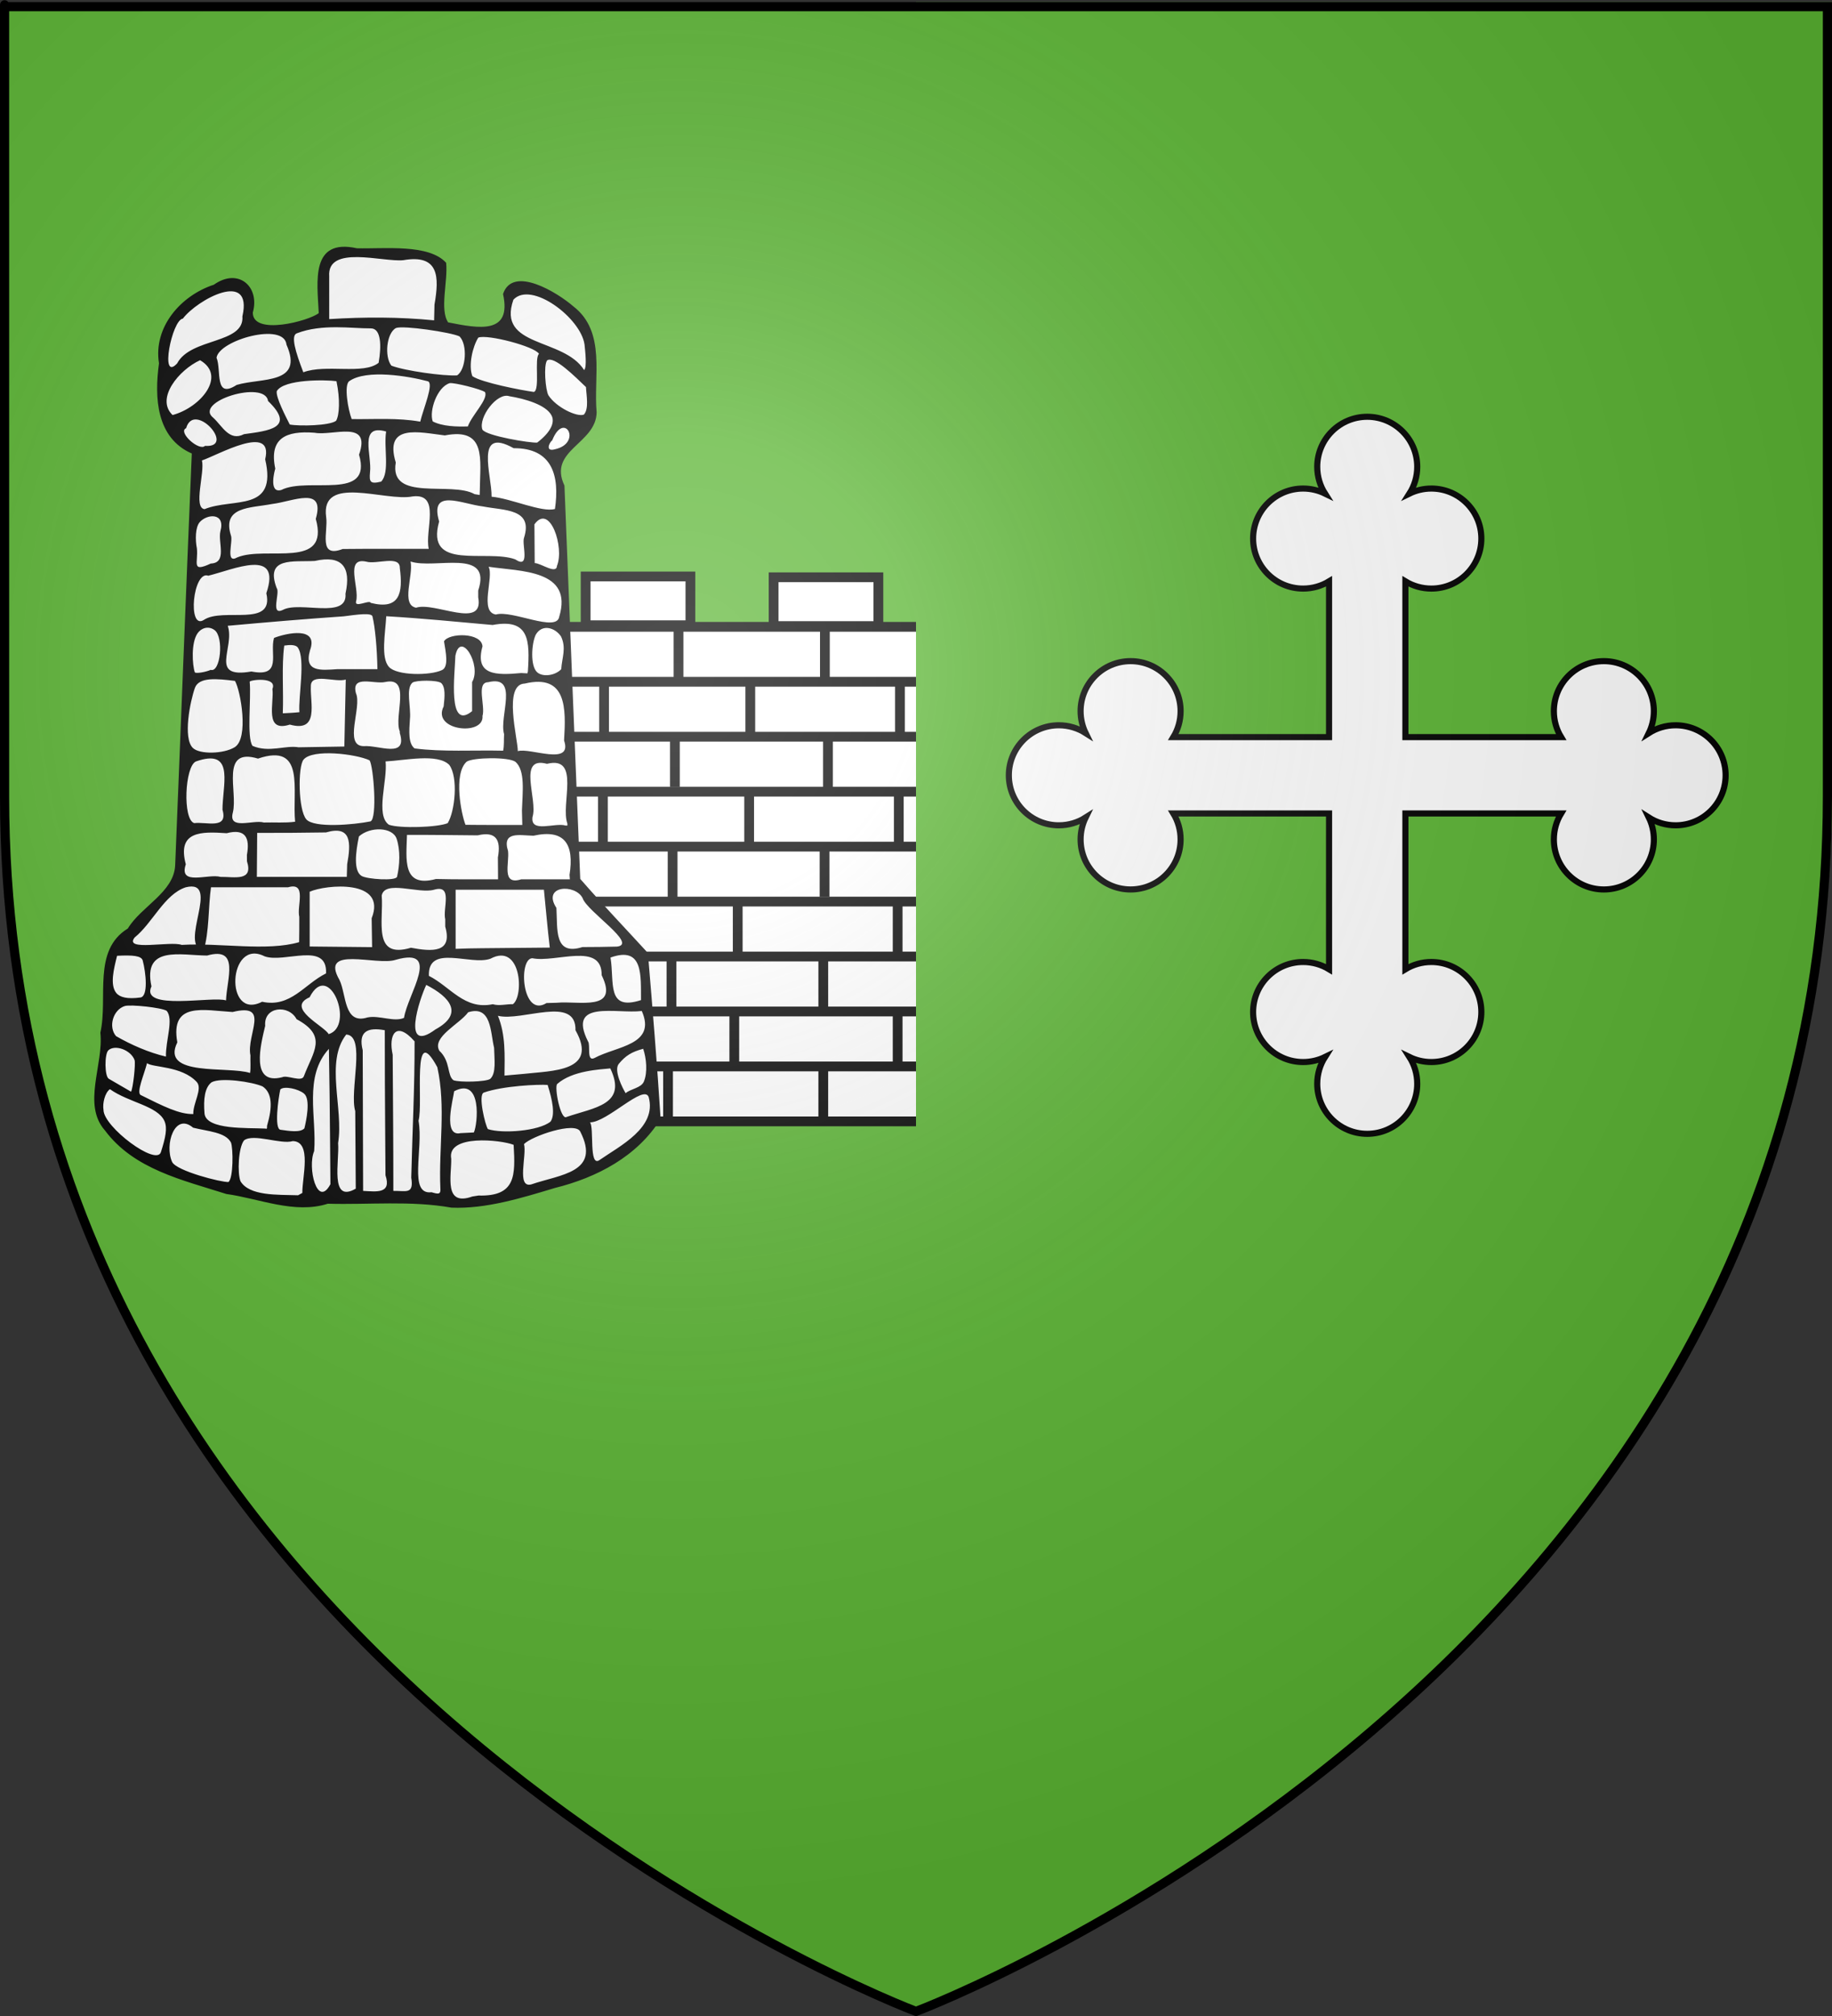 <?xml version="1.0" encoding="UTF-8" standalone="no"?>
<!-- Created with Inkscape (http://www.inkscape.org/) -->
<svg
   xmlns:svg="http://www.w3.org/2000/svg"
   xmlns="http://www.w3.org/2000/svg"
   xmlns:xlink="http://www.w3.org/1999/xlink"
   version="1.0"
   width="600"
   height="660"
   id="svg2">
  <rect width="100%" height="100%" fill="#333333" stroke="none"/>
  <desc
     id="desc4">Flag of Canton of Valais (Wallis)</desc>
  <defs
     id="defs6">
    <linearGradient
       id="linearGradient2893">
      <stop
         id="stop2895"
         style="stop-color:#ffffff;stop-opacity:0.314"
         offset="0" />
      <stop
         id="stop2897"
         style="stop-color:#ffffff;stop-opacity:0.251"
         offset="0.19" />
      <stop
         id="stop2901"
         style="stop-color:#6b6b6b;stop-opacity:0.125"
         offset="0.6" />
      <stop
         id="stop2899"
         style="stop-color:#000000;stop-opacity:0.125"
         offset="1" />
    </linearGradient>
    <linearGradient
       id="linearGradient2885">
      <stop
         id="stop2887"
         style="stop-color:#ffffff;stop-opacity:1"
         offset="0" />
      <stop
         id="stop2891"
         style="stop-color:#ffffff;stop-opacity:1"
         offset="0.229" />
      <stop
         id="stop2889"
         style="stop-color:#000000;stop-opacity:1"
         offset="1" />
    </linearGradient>
    <linearGradient
       id="linearGradient2955">
      <stop
         id="stop2867"
         style="stop-color:#fd0000;stop-opacity:1"
         offset="0" />
      <stop
         id="stop2873"
         style="stop-color:#e77275;stop-opacity:0.659"
         offset="0.5" />
      <stop
         id="stop2959"
         style="stop-color:#000000;stop-opacity:0.323"
         offset="1" />
    </linearGradient>
    <radialGradient
       cx="225.524"
       cy="218.901"
       r="300"
       fx="225.524"
       fy="218.901"
       id="radialGradient2961"
       xlink:href="#linearGradient2955"
       gradientUnits="userSpaceOnUse"
       gradientTransform="matrix(-4.167939e-4,2.183,-1.884,-3.599562e-4,615.597,-289.121)" />
    <polygon
       points="0,-1 0.588,0.809 -0.951,-0.309 0.951,-0.309 -0.588,0.809 0,-1 "
       transform="scale(53,53)"
       id="star" />
    <clipPath
       id="clip">
      <path
         d="M 0,-200 L 0,600 L 300,600 L 300,-200 L 0,-200 z"
         id="path10" />
    </clipPath>
    <radialGradient
       cx="225.524"
       cy="218.901"
       r="300"
       fx="225.524"
       fy="218.901"
       id="radialGradient1911"
       xlink:href="#linearGradient2955"
       gradientUnits="userSpaceOnUse"
       gradientTransform="matrix(-4.167939e-4,2.183,-1.884,-3.599562e-4,615.597,-289.121)" />
    <radialGradient
       cx="225.524"
       cy="218.901"
       r="300"
       fx="225.524"
       fy="218.901"
       id="radialGradient2865"
       xlink:href="#linearGradient2955"
       gradientUnits="userSpaceOnUse"
       gradientTransform="matrix(0,1.749,-1.593,-1.049767e-7,551.788,-191.29)" />
    <radialGradient
       cx="225.524"
       cy="218.901"
       r="300"
       fx="225.524"
       fy="218.901"
       id="radialGradient2871"
       xlink:href="#linearGradient2955"
       gradientUnits="userSpaceOnUse"
       gradientTransform="matrix(0,1.386,-1.323,-5.741131e-8,-158.082,-109.541)" />
    <radialGradient
       cx="221.445"
       cy="226.331"
       r="300"
       fx="221.445"
       fy="226.331"
       id="radialGradient3163"
       xlink:href="#linearGradient2893"
       gradientUnits="userSpaceOnUse"
       gradientTransform="matrix(1.353,0,0,1.349,-77.629,-85.747)" />
  </defs>
  <g
     id="layer3"
     style="display:inline">
    <path
       d="M 300,658.5 C 300,658.5 598.5,546.18 598.5,260.728 C 598.5,-24.723 598.5,2.176 598.5,2.176 L 1.5,2.176 L 1.5,260.728 C 1.5,546.18 300,658.5 300,658.5 z"
       id="path2855"
       style="fill:#5ab532;fill-opacity:1;fill-rule:evenodd;stroke:none;stroke-width:1px;stroke-linecap:butt;stroke-linejoin:miter;stroke-opacity:1" />
    <g
       transform="matrix(0.4,0,0,0.4,-17.157,-129.536)"
       id="g3234"
       style="opacity:1;display:inline">
      <g
         transform="translate(5.291,-22.487)"
         id="g18231">
        <path
           d="M 518.562,817.11 L 518.562,862.784 L 487.219,862.784 L 487.219,1265.158 L 1085.844,1265.158 L 1085.844,860.009 L 1059.188,860.009 L 1059.188,817.11 L 971.969,817.11 L 971.969,859.793 L 903.438,859.793 L 903.438,817.11 L 818.094,817.11 L 818.094,859.546 L 756.594,859.546 L 756.594,817.11 L 670.781,817.11 L 670.781,860.471 L 603.438,860.471 L 603.438,817.11 L 518.562,817.11 z"
           id="rect16192"
           style="fill:#ffffff;fill-opacity:1;stroke:none;stroke-width:8;stroke-miterlimit:4;stroke-dasharray:none;stroke-opacity:1" />
        <g
           id="g18176">
          <path
             d="M 490.611,859.353 L 1082.963,859.353"
             id="path17282"
             style="fill:none;fill-rule:evenodd;stroke:#000000;stroke-width:7.998;stroke-linecap:butt;stroke-linejoin:miter;stroke-miterlimit:4;stroke-opacity:1" />
          <path
             d="M 491.611,904.328 L 1081.963,904.328"
             id="path17280"
             style="fill:none;fill-rule:evenodd;stroke:#000000;stroke-width:7.998;stroke-linecap:butt;stroke-linejoin:miter;stroke-miterlimit:4;stroke-opacity:1" />
          <path
             d="M 494.001,949.304 L 1078.353,949.304"
             id="path17278"
             style="fill:none;fill-rule:evenodd;stroke:#000000;stroke-width:7.998;stroke-linecap:butt;stroke-linejoin:miter;stroke-miterlimit:4;stroke-opacity:1" />
          <path
             d="M 500.001,994.279 L 1076.353,994.279"
             id="path17276"
             style="fill:none;fill-rule:evenodd;stroke:#000000;stroke-width:7.998;stroke-linecap:butt;stroke-linejoin:miter;stroke-miterlimit:4;stroke-opacity:1" />
          <path
             d="M 500.001,1039.254 L 1074.353,1039.254"
             id="path17274"
             style="fill:none;fill-rule:evenodd;stroke:#000000;stroke-width:7.998;stroke-linecap:butt;stroke-linejoin:miter;stroke-miterlimit:4;stroke-opacity:1" />
          <path
             d="M 512.137,1084.229 L 1058.489,1084.229"
             id="path17272"
             style="fill:none;fill-rule:evenodd;stroke:#000000;stroke-width:7.998;stroke-linecap:butt;stroke-linejoin:miter;stroke-miterlimit:4;stroke-opacity:1" />
          <path
             d="M 556.182,1129.205 L 1018.534,1129.205"
             id="path17270"
             style="fill:none;fill-rule:evenodd;stroke:#000000;stroke-width:7.998;stroke-linecap:butt;stroke-linejoin:miter;stroke-miterlimit:4;stroke-opacity:1" />
          <path
             d="M 559.237,1174.18 L 1015.589,1174.18"
             id="path17268"
             style="fill:none;fill-rule:evenodd;stroke:#000000;stroke-width:7.998;stroke-linecap:butt;stroke-linejoin:miter;stroke-miterlimit:4;stroke-opacity:1" />
          <path
             d="M 593.155,859.126 L 593.155,903.062"
             id="path17266"
             style="fill:none;fill-rule:evenodd;stroke:#000000;stroke-width:7.998;stroke-linecap:butt;stroke-linejoin:miter;stroke-miterlimit:4;stroke-opacity:1" />
          <path
             d="M 713.007,859.593 L 713.007,903.529"
             id="path17264"
             style="fill:none;fill-rule:evenodd;stroke:#000000;stroke-width:7.998;stroke-linecap:butt;stroke-linejoin:miter;stroke-miterlimit:4;stroke-opacity:1" />
          <path
             d="M 532.2,904.464 L 532.2,948.4"
             id="path17262"
             style="fill:none;fill-rule:evenodd;stroke:#000000;stroke-width:7.998;stroke-linecap:butt;stroke-linejoin:miter;stroke-miterlimit:4;stroke-opacity:1" />
          <path
             d="M 834.311,859.593 L 834.311,903.529"
             id="path17260"
             style="fill:none;fill-rule:evenodd;stroke:#000000;stroke-width:7.998;stroke-linecap:butt;stroke-linejoin:miter;stroke-miterlimit:4;stroke-opacity:1" />
          <path
             d="M 957.775,857.724 L 957.775,901.66"
             id="path17258"
             style="fill:none;fill-rule:evenodd;stroke:#000000;stroke-width:7.998;stroke-linecap:butt;stroke-linejoin:miter;stroke-miterlimit:4;stroke-opacity:1" />
          <path
             d="M 1072.821,858.658 L 1072.821,902.594"
             id="path17256"
             style="fill:none;fill-rule:evenodd;stroke:#000000;stroke-width:7.998;stroke-linecap:butt;stroke-linejoin:miter;stroke-miterlimit:4;stroke-opacity:1" />
          <path
             d="M 651.922,906.334 L 651.922,950.27"
             id="path17254"
             style="fill:none;fill-rule:evenodd;stroke:#000000;stroke-width:7.998;stroke-linecap:butt;stroke-linejoin:miter;stroke-miterlimit:4;stroke-opacity:1" />
          <path
             d="M 774.45,904.464 L 774.45,948.4"
             id="path17252"
             style="fill:none;fill-rule:evenodd;stroke:#000000;stroke-width:7.998;stroke-linecap:butt;stroke-linejoin:miter;stroke-miterlimit:4;stroke-opacity:1" />
          <path
             d="M 897.914,903.529 L 897.914,947.465"
             id="path17250"
             style="fill:none;fill-rule:evenodd;stroke:#000000;stroke-width:7.998;stroke-linecap:butt;stroke-linejoin:miter;stroke-miterlimit:4;stroke-opacity:1" />
          <path
             d="M 1019.507,904.464 L 1019.507,948.4"
             id="path17248"
             style="fill:none;fill-rule:evenodd;stroke:#000000;stroke-width:7.998;stroke-linecap:butt;stroke-linejoin:miter;stroke-miterlimit:4;stroke-opacity:1" />
          <path
             d="M 590.19,946.531 L 590.19,990.467"
             id="path17246"
             style="fill:none;fill-rule:evenodd;stroke:#000000;stroke-width:7.998;stroke-linecap:butt;stroke-linejoin:miter;stroke-miterlimit:4;stroke-opacity:1" />
          <path
             d="M 715.524,948.4 L 715.524,992.336"
             id="path17244"
             style="fill:none;fill-rule:evenodd;stroke:#000000;stroke-width:7.998;stroke-linecap:butt;stroke-linejoin:miter;stroke-miterlimit:4;stroke-opacity:1" />
          <path
             d="M 833.376,950.27 L 833.376,994.206"
             id="path17242"
             style="fill:none;fill-rule:evenodd;stroke:#000000;stroke-width:7.998;stroke-linecap:butt;stroke-linejoin:miter;stroke-miterlimit:4;stroke-opacity:1" />
          <path
             d="M 955.904,948.4 L 955.904,992.336"
             id="path17240"
             style="fill:none;fill-rule:evenodd;stroke:#000000;stroke-width:7.998;stroke-linecap:butt;stroke-linejoin:miter;stroke-miterlimit:4;stroke-opacity:1" />
          <path
             d="M 1025.119,997.945 L 1025.119,1041.881"
             id="path17238"
             style="fill:none;fill-rule:evenodd;stroke:#000000;stroke-width:7.998;stroke-linecap:butt;stroke-linejoin:miter;stroke-miterlimit:4;stroke-opacity:1" />
          <path
             d="M 1073.756,949.335 L 1073.756,993.271"
             id="path17236"
             style="fill:none;fill-rule:evenodd;stroke:#000000;stroke-width:7.998;stroke-linecap:butt;stroke-linejoin:miter;stroke-miterlimit:4;stroke-opacity:1" />
          <path
             d="M 531.264,993.271 L 531.264,1037.207"
             id="path17234"
             style="fill:none;fill-rule:evenodd;stroke:#000000;stroke-width:7.998;stroke-linecap:butt;stroke-linejoin:miter;stroke-miterlimit:4;stroke-opacity:1" />
          <path
             d="M 650.987,994.206 L 650.987,1038.142"
             id="path17232"
             style="fill:none;fill-rule:evenodd;stroke:#000000;stroke-width:7.998;stroke-linecap:butt;stroke-linejoin:miter;stroke-miterlimit:4;stroke-opacity:1" />
          <path
             d="M 773.515,994.206 L 773.515,1038.142"
             id="path17230"
             style="fill:none;fill-rule:evenodd;stroke:#000000;stroke-width:7.998;stroke-linecap:butt;stroke-linejoin:miter;stroke-miterlimit:4;stroke-opacity:1" />
          <path
             d="M 899.784,995.141 L 899.784,1039.077"
             id="path17228"
             style="fill:none;fill-rule:evenodd;stroke:#000000;stroke-width:7.998;stroke-linecap:butt;stroke-linejoin:miter;stroke-miterlimit:4;stroke-opacity:1" />
          <path
             d="M 954.969,1040.947 L 954.969,1084.883"
             id="path17226"
             style="fill:none;fill-rule:evenodd;stroke:#000000;stroke-width:7.998;stroke-linecap:butt;stroke-linejoin:miter;stroke-miterlimit:4;stroke-opacity:1" />
          <path
             d="M 831.505,1040.947 L 831.505,1084.883"
             id="path17224"
             style="fill:none;fill-rule:evenodd;stroke:#000000;stroke-width:7.998;stroke-linecap:butt;stroke-linejoin:miter;stroke-miterlimit:4;stroke-opacity:1" />
          <path
             d="M 712.718,1036.273 L 712.718,1080.209"
             id="path17222"
             style="fill:none;fill-rule:evenodd;stroke:#000000;stroke-width:7.998;stroke-linecap:butt;stroke-linejoin:miter;stroke-miterlimit:4;stroke-opacity:1" />
          <path
             d="M 588.32,1040.947 L 588.32,1084.883"
             id="path17220"
             style="fill:none;fill-rule:evenodd;stroke:#000000;stroke-width:7.998;stroke-linecap:butt;stroke-linejoin:miter;stroke-miterlimit:4;stroke-opacity:1" />
          <path
             d="M 641.633,1084.883 L 641.633,1128.819"
             id="path17218"
             style="fill:none;fill-rule:evenodd;stroke:#000000;stroke-width:7.998;stroke-linecap:butt;stroke-linejoin:miter;stroke-miterlimit:4;stroke-opacity:1" />
          <path
             d="M 772.58,1083.948 L 772.58,1127.884"
             id="path17216"
             style="fill:none;fill-rule:evenodd;stroke:#000000;stroke-width:7.998;stroke-linecap:butt;stroke-linejoin:miter;stroke-miterlimit:4;stroke-opacity:1" />
          <path
             d="M 898.849,1083.948 L 898.849,1127.884"
             id="path17214"
             style="fill:none;fill-rule:evenodd;stroke:#000000;stroke-width:7.998;stroke-linecap:butt;stroke-linejoin:miter;stroke-miterlimit:4;stroke-opacity:1" />
          <path
             d="M 1024.183,1082.078 L 1024.183,1126.014"
             id="path17212"
             style="fill:none;fill-rule:evenodd;stroke:#000000;stroke-width:7.998;stroke-linecap:butt;stroke-linejoin:miter;stroke-miterlimit:4;stroke-opacity:1" />
          <path
             d="M 711.686,1127.748 L 711.686,1171.684"
             id="path17210"
             style="fill:none;fill-rule:evenodd;stroke:#000000;stroke-width:7.998;stroke-linecap:butt;stroke-linejoin:miter;stroke-miterlimit:4;stroke-opacity:1" />
          <path
             d="M 587.384,1126.949 L 587.384,1170.885"
             id="path17208"
             style="fill:none;fill-rule:evenodd;stroke:#000000;stroke-width:7.998;stroke-linecap:butt;stroke-linejoin:miter;stroke-miterlimit:4;stroke-opacity:1" />
          <path
             d="M 836.182,1127.884 L 836.182,1171.82"
             id="path17206"
             style="fill:none;fill-rule:evenodd;stroke:#000000;stroke-width:7.998;stroke-linecap:butt;stroke-linejoin:miter;stroke-miterlimit:4;stroke-opacity:1" />
          <path
             d="M 955.904,1130.688 L 955.904,1174.625"
             id="path17204"
             style="fill:none;fill-rule:evenodd;stroke:#000000;stroke-width:7.998;stroke-linecap:butt;stroke-linejoin:miter;stroke-miterlimit:4;stroke-opacity:1" />
          <path
             d="M 638.827,1174.625 L 638.827,1218.561"
             id="path17202"
             style="fill:none;fill-rule:evenodd;stroke:#000000;stroke-width:7.998;stroke-linecap:butt;stroke-linejoin:miter;stroke-miterlimit:4;stroke-opacity:1" />
          <path
             d="M 903.784,1175.56 L 903.784,1219.496"
             id="path17200"
             style="fill:none;fill-rule:evenodd;stroke:#000000;stroke-width:7.998;stroke-linecap:butt;stroke-linejoin:miter;stroke-miterlimit:4;stroke-opacity:1" />
          <path
             d="M 957.775,1218.561 L 957.775,1262.497"
             id="path17198"
             style="fill:none;fill-rule:evenodd;stroke:#000000;stroke-width:7.998;stroke-linecap:butt;stroke-linejoin:miter;stroke-miterlimit:4;stroke-opacity:1" />
          <path
             d="M 584.578,1219.496 L 584.578,1263.432"
             id="path17196"
             style="fill:none;fill-rule:evenodd;stroke:#000000;stroke-width:7.998;stroke-linecap:butt;stroke-linejoin:miter;stroke-miterlimit:4;stroke-opacity:1" />
          <path
             d="M 972.73,818.984 L 1058.512,818.984 L 1058.512,858.912 L 972.73,858.912 L 972.73,818.984 z"
             id="path17194"
             style="fill:none;fill-rule:evenodd;stroke:#000000;stroke-width:7.998;stroke-linecap:butt;stroke-linejoin:miter;stroke-miterlimit:4;stroke-opacity:1" />
          <path
             d="M 818.814,818.983 L 904.596,818.983 L 904.596,858.912 L 818.814,858.912 L 818.814,818.983 z"
             id="path17192"
             style="fill:none;fill-rule:evenodd;stroke:#000000;stroke-width:7.998;stroke-linecap:butt;stroke-linejoin:miter;stroke-miterlimit:4;stroke-opacity:1" />
          <path
             d="M 671.024,818.804 L 756.806,818.804 L 756.806,858.733 L 671.024,858.733 L 671.024,818.804 z"
             id="path17190"
             style="fill:none;fill-rule:evenodd;stroke:#000000;stroke-width:7.998;stroke-linecap:butt;stroke-linejoin:miter;stroke-miterlimit:4;stroke-opacity:1" />
          <path
             d="M 517.108,818.128 L 602.89,818.128 L 602.89,858.057 L 517.108,858.057 L 517.108,818.128 z"
             id="path17188"
             style="fill:none;fill-rule:evenodd;stroke:#000000;stroke-width:7.998;stroke-linecap:butt;stroke-linejoin:miter;stroke-miterlimit:4;stroke-opacity:1" />
          <path
             d="M 573.22,1219.155 L 1002.32,1219.155"
             id="path17186"
             style="fill:none;fill-rule:evenodd;stroke:#000000;stroke-width:8;stroke-linecap:butt;stroke-linejoin:miter;stroke-miterlimit:4;stroke-dasharray:none;stroke-opacity:1" />
          <path
             d="M 564.866,1264.13 L 1011.959,1264.13"
             id="path17184"
             style="fill:none;fill-rule:evenodd;stroke:#000000;stroke-width:7.998;stroke-linecap:butt;stroke-linejoin:miter;stroke-miterlimit:4;stroke-opacity:1" />
          <path
             d="M 772.58,1175.897 L 772.58,1219.834"
             id="path17182"
             style="fill:none;fill-rule:evenodd;stroke:#000000;stroke-width:7.998;stroke-linecap:butt;stroke-linejoin:miter;stroke-miterlimit:4;stroke-opacity:1" />
          <path
             d="M 711.686,1219.697 L 711.686,1263.634"
             id="path17180"
             style="fill:none;fill-rule:evenodd;stroke:#000000;stroke-width:7.998;stroke-linecap:butt;stroke-linejoin:miter;stroke-miterlimit:4;stroke-opacity:1" />
          <path
             d="M 836.182,1219.833 L 836.182,1263.77"
             id="path16136"
             style="fill:none;fill-rule:evenodd;stroke:#000000;stroke-width:7.998;stroke-linecap:butt;stroke-linejoin:miter;stroke-miterlimit:4;stroke-opacity:1" />
        </g>
      </g>
      <g
         transform="translate(7.483,-24.965)"
         id="g4060"
         style="fill:#e7caca;fill-opacity:1">
        <g
           id="g4992"
           style="fill:#ffffff;fill-opacity:1;stroke:#000000;stroke-width:8;stroke-miterlimit:4;stroke-dasharray:none;stroke-opacity:1">
          <path
             d="M 901.655,1218.067 L 905.396,1264.833 L 844.6,1264.833 L 846.003,1214.326 L 901.655,1218.067 z"
             id="path7486"
             style="fill:#ffffff;fill-opacity:1;stroke:#000000;stroke-width:8;stroke-linecap:butt;stroke-linejoin:round;stroke-miterlimit:4;stroke-dasharray:none;stroke-dashoffset:0.1;stroke-opacity:1" />
          <path
             d="M 829.635,1119.858 L 807.906,1101.601 L 819.589,1074.694 L 845.207,1081.356 L 855.189,1094.576 L 829.635,1119.858 z"
             id="path8381"
             style="fill:#ffffff;fill-opacity:1;stroke:#000000;stroke-width:8;stroke-linecap:butt;stroke-linejoin:round;stroke-miterlimit:4;stroke-dasharray:none;stroke-dashoffset:0.1;stroke-opacity:1" />
          <path
             d="M 890.979,1157.204 L 846.894,1169.482 L 831.072,1116.791 L 865.613,1086.202 L 882.134,1115.194 L 890.979,1157.204 z"
             id="path8383"
             style="fill:#ffffff;fill-opacity:1;stroke:#000000;stroke-width:8;stroke-linecap:butt;stroke-linejoin:round;stroke-miterlimit:4;stroke-dasharray:none;stroke-dashoffset:0.1;stroke-opacity:1" />
          <path
             d="M 881.077,1214.326 L 845.535,1211.52 L 845.535,1171.301 L 882.013,1158.206 L 881.077,1214.326 z"
             id="path8386"
             style="fill:#ffffff;fill-opacity:1;stroke:#000000;stroke-width:8;stroke-linecap:butt;stroke-linejoin:round;stroke-miterlimit:4;stroke-dasharray:none;stroke-dashoffset:0.1;stroke-opacity:1" />
        </g>
        <g
           transform="matrix(1.026,0,0,1.002,-19.666,-3.067)"
           id="g4976"
           style="fill:#ffffff;fill-opacity:1;stroke:#000000;stroke-width:6.905;stroke-miterlimit:4;stroke-dasharray:none;stroke-opacity:1">
          <g
             id="g4984"
             style="fill:#ffffff;fill-opacity:1;stroke:#000000;stroke-width:6.905;stroke-miterlimit:4;stroke-dasharray:none;stroke-opacity:1">
            <path
               d="M 806.217,1101.576 L 806.217,1265.157"
               id="path8400"
               style="fill:#ffffff;fill-opacity:1;fill-rule:evenodd;stroke:#000000;stroke-width:6.905;stroke-linecap:butt;stroke-linejoin:miter;stroke-miterlimit:4;stroke-dasharray:none;stroke-opacity:1" />
            <path
               d="M 828.701,1119.05 L 828.045,1264.548"
               id="path8402"
               style="fill:#ffffff;fill-opacity:1;fill-rule:evenodd;stroke:#000000;stroke-width:6.905;stroke-linecap:butt;stroke-linejoin:miter;stroke-miterlimit:4;stroke-dasharray:none;stroke-opacity:1" />
          </g>
        </g>
      </g>
      <g
         transform="translate(247.954,-827.605)"
         id="g2119">
        <g
           transform="translate(-1361.835,-74.826)"
           id="g11024">
          <path
             d="M 1438.062,1430.25 C 1428.102,1429.488 1420.488,1437.975 1419.656,1447.344 C 1417.624,1459.317 1419.317,1471.499 1419.812,1483.531 C 1408.099,1491.074 1393.657,1493.869 1379.812,1494.375 C 1372.294,1494.719 1361.822,1491.632 1361.781,1482.562 C 1364.728,1473.171 1362.438,1459.939 1351.781,1456.562 C 1341.989,1453.306 1334.218,1461.233 1325.408,1463.927 C 1303.697,1473.503 1285.817,1495.926 1288.594,1520.688 C 1288.716,1532.122 1286.236,1543.852 1288.03,1555.433 C 1289.42,1572.773 1299.048,1590.005 1315.875,1596.219 C 1310.864,1710.046 1306.996,1823.938 1301.875,1937.75 C 1298.301,1957.07 1279.406,1967.061 1267.656,1981 C 1264.661,1985.569 1261.156,1989.226 1256.625,1992.281 C 1242.419,2005.435 1243.311,2026.685 1243.135,2044.562 C 1243.527,2054.391 1241.986,2064.132 1241.156,2073.781 C 1242.712,2096.631 1230.465,2119.892 1239.062,2142.125 C 1251.778,2165.388 1276.199,2179.313 1300.41,2187.997 C 1318.75,2194.186 1337.137,2200.961 1356.321,2204.056 C 1378.707,2208.911 1402.437,2216.632 1425.219,2209.469 C 1459.372,2210.288 1493.9,2206.896 1527.719,2212.719 C 1562.127,2213.434 1594.786,2200.925 1627.351,2191.672 C 1654.395,2182.544 1680.23,2166.168 1695.625,2141.531 C 1692.727,2096.669 1689.036,2051.863 1685.312,2007.062 C 1666.772,1986.89 1647.871,1967.035 1629.875,1946.375 C 1625.447,1838.973 1621.245,1731.563 1616.938,1624.156 C 1611.726,1614.671 1613.826,1602.485 1621.594,1595.031 C 1630.118,1585.398 1644.004,1577.101 1643.156,1562.406 C 1641.044,1538.389 1648.034,1512.051 1635.375,1490.062 C 1626.528,1476.947 1612.261,1468.439 1598.156,1461.906 C 1590.245,1458.621 1578.057,1455.339 1572.375,1463.656 C 1568.904,1468.025 1572.988,1473.802 1571.812,1478.969 C 1571.949,1488.515 1563.246,1495.631 1554.094,1495.594 C 1543.402,1496.391 1532.924,1493.809 1522.469,1491.938 C 1515.071,1480.073 1519.818,1465.144 1520.094,1452.062 C 1520.05,1447.447 1522.004,1441.21 1516.375,1439.125 C 1499.438,1429.231 1478.839,1431.729 1460.001,1431.47 C 1452.479,1432.298 1445.439,1430.413 1438.062,1430.25 z"
             id="rect10331"
             style="fill:#ffffff;fill-opacity:1;stroke:none;stroke-width:7;stroke-miterlimit:4;stroke-dasharray:none;stroke-opacity:1" />
          <path
             d="M 1512.515,1475.584 C 1512.414,1479.875 1512.313,1484.167 1512.213,1488.459 C 1483.699,1485.609 1454.92,1485.666 1426.326,1487.446 C 1426.326,1475.788 1426.326,1464.13 1426.326,1452.472 C 1424.435,1426.369 1470.194,1440.928 1486.941,1439.231 C 1516.229,1434.15 1516.524,1452.693 1512.515,1475.584 z M 1301.826,1523.681 C 1287.299,1539.48 1297.54,1488.011 1306.479,1487.056 C 1318.184,1471.514 1364.063,1446.569 1355.241,1485.192 C 1357.037,1507.93 1313.015,1502.498 1301.826,1523.681 z M 1635.363,1508.215 C 1635.932,1513.39 1637.466,1527.166 1635.033,1529.127 C 1618.184,1502.397 1563.375,1510.917 1577.131,1471.558 C 1591.758,1455.855 1632.374,1486.585 1635.363,1508.215 z M 1405.126,1530.973 C 1398.636,1514.12 1394.782,1501.035 1399.702,1499.119 C 1420.414,1491.049 1444.943,1495.181 1460.366,1495.037 C 1468.924,1494.957 1469.185,1509.435 1466.786,1523.194 C 1454.543,1533.203 1423.349,1524.007 1405.126,1530.973 z M 1533.026,1501.608 C 1539.76,1508.413 1538.352,1528.848 1530.991,1533.508 C 1519.807,1534.148 1488.373,1529.802 1477.235,1525.548 C 1471.387,1518.191 1473.214,1498.893 1480.958,1494.754 C 1486.77,1492.408 1526.245,1498.279 1533.026,1501.608 z M 1350.576,1541.307 C 1331.983,1553.321 1338.252,1529.253 1334.068,1519.053 C 1336.041,1504.675 1389.47,1489.545 1391.351,1508.369 C 1405.768,1541.101 1370.953,1535.285 1350.576,1541.307 z M 1598.081,1515.891 C 1594.064,1519.417 1599.116,1545.512 1593.872,1547.063 C 1583.993,1545.728 1551.02,1539.38 1543.526,1534.133 C 1540.193,1525.369 1543.681,1510.044 1548.397,1502.584 C 1555.814,1499.641 1594.761,1509.852 1598.081,1515.891 z M 1298.076,1565.959 C 1283.878,1552.464 1303.346,1528.944 1320.576,1521.091 C 1342.617,1533.849 1321.113,1559.774 1298.076,1565.959 z M 1636.565,1543.084 C 1636.809,1549.524 1639.205,1560.684 1634.864,1565.59 C 1629.152,1567.837 1612.123,1559.607 1605.801,1549.799 C 1603.343,1545.305 1601.772,1525.27 1604.701,1521.285 C 1610.295,1517.06 1627.705,1534.643 1636.565,1543.084 z M 1506.976,1538.299 C 1512.458,1539.756 1503.176,1561.221 1500.867,1571.379 C 1482.328,1568.049 1463.45,1569.55 1444.721,1569.274 C 1441.729,1561.491 1438.258,1541.374 1442.71,1538.243 C 1456.969,1528.213 1491.488,1534.184 1506.976,1538.299 z M 1431.986,1570.632 C 1426.872,1574.712 1401.835,1575.193 1394.024,1573.719 C 1390.906,1567.602 1382.419,1551.268 1383.39,1546.391 C 1389.251,1536.438 1423.82,1537.041 1432.274,1538.261 C 1435.361,1553.142 1434.682,1565.943 1431.986,1570.632 z M 1539.826,1575.283 C 1530.67,1575.543 1519.244,1575.338 1511.104,1571.2 C 1507.967,1562.707 1514.609,1543.006 1525.002,1539.857 C 1528.501,1539.238 1550.445,1544.663 1553.885,1547.184 C 1556.778,1552.961 1543.205,1565.866 1539.826,1575.283 z M 1356.576,1581.612 C 1344.614,1587.812 1338.829,1575.037 1331.502,1568.296 C 1314.557,1555.088 1373.815,1536.844 1376.242,1554.459 C 1399.312,1576.704 1376.416,1578.857 1356.576,1581.612 z M 1596.633,1588.487 C 1591.812,1589.104 1554.391,1583.027 1551.714,1577.786 C 1548.302,1567.926 1563.777,1547.131 1573.823,1550.562 C 1586.439,1552.596 1604.022,1557.573 1608.435,1566.437 C 1611.344,1572.281 1607.338,1580.343 1596.633,1588.487 z M 1324.609,1591.198 C 1319.866,1595.887 1302.017,1579.776 1309.16,1576.729 C 1315.753,1553.912 1350.564,1593.041 1324.609,1591.198 z M 1611.101,1593.994 C 1603.392,1596.165 1606.033,1589.058 1608.976,1586.522 C 1618.744,1562.107 1633.996,1588.939 1611.101,1593.994 z M 1468.841,1620.459 C 1459.831,1622.65 1459.043,1620.764 1459.732,1612.801 C 1461.465,1598.996 1450.207,1572.821 1472.942,1579.459 C 1470.807,1592.292 1476.149,1612.885 1468.841,1620.459 z M 1387.108,1627.284 C 1376.259,1630.476 1381.913,1610.357 1382.17,1609.887 C 1376.952,1585.139 1390.519,1578.568 1414.465,1580.463 C 1429.378,1583.245 1460.964,1569.354 1450.744,1598.405 C 1462.052,1636.857 1409.178,1616.21 1387.108,1627.284 z M 1549.646,1627.334 L 1549.646,1627.334 L 1549.51,1631.399 L 1545.326,1630.695 C 1526.407,1619.891 1475.257,1637.385 1480.815,1604.801 C 1471.051,1572.58 1500.18,1580.148 1520.981,1582.64 C 1555.443,1575.913 1549.831,1602.529 1549.646,1627.334 z M 1324.23,1642.992 C 1314.811,1641.829 1324.569,1613.027 1322.123,1603.119 C 1334.602,1599.032 1381.158,1572.125 1373.893,1602.175 C 1384.09,1645.978 1347.844,1633.39 1324.23,1642.992 z M 1611.148,1642.834 C 1600.42,1645.922 1575.293,1634.241 1559.261,1632.793 C 1559.638,1615.72 1544.874,1574.906 1577.326,1593.106 C 1609.076,1592.887 1615.103,1615.745 1611.148,1642.834 z M 1470.402,1675.459 C 1459.392,1675.462 1448.381,1675.491 1437.371,1675.602 C 1416.802,1683.43 1425.61,1661.209 1423.829,1649.599 C 1418.894,1614.101 1472.261,1637.057 1494.603,1632.571 C 1518.084,1629.734 1504.36,1660.434 1507.826,1675.459 C 1495.351,1675.459 1482.877,1675.459 1470.402,1675.459 z M 1351.076,1682.462 C 1340.938,1688.3 1347.852,1669.163 1345.826,1664.468 C 1338.42,1640.599 1361.95,1642.185 1379.671,1638.744 C 1396.721,1636.723 1423.249,1623.552 1415.326,1650.956 C 1427.106,1692.938 1374.771,1672.675 1351.076,1682.462 z M 1585.826,1666.459 C 1583.851,1671.783 1591.266,1692.575 1578.576,1684.051 C 1554.812,1675.484 1504.812,1694.008 1516.326,1653.097 C 1508.203,1625.403 1534.903,1638.739 1551.98,1640.744 C 1569.653,1644.224 1593.509,1642.354 1585.826,1666.459 z M 1329.326,1687.515 C 1313.074,1695.069 1319.19,1686.84 1317.986,1675.169 C 1316.582,1668.136 1316.615,1657.705 1320.38,1653.531 C 1326.532,1646.711 1341.49,1645.759 1337.245,1661.043 C 1335.062,1670.206 1343.073,1686.936 1329.326,1687.515 z M 1612.833,1689.334 C 1612.387,1696.727 1599.758,1687.196 1594.576,1687.125 C 1594.501,1676.556 1594.427,1665.987 1594.352,1655.417 C 1607.071,1637.818 1619.011,1674.341 1612.833,1689.334 z M 1460.326,1719.709 C 1459.492,1716.809 1446.515,1724.356 1448.377,1718.215 C 1451.241,1707.468 1438.741,1681.959 1456.711,1685.959 C 1465.105,1688.426 1484.351,1680.328 1484.132,1691.181 C 1486.814,1711.506 1484.211,1725.741 1460.326,1719.709 z M 1388.326,1725.471 C 1377.827,1730.494 1386.342,1711.146 1383.326,1707.623 C 1373.558,1681.87 1396.817,1686.329 1414.494,1685.38 C 1436.536,1680.384 1444.513,1690.061 1439.642,1712.182 C 1441.45,1733.567 1402.329,1717.904 1388.326,1725.471 z M 1548.326,1709.623 C 1548.326,1711.472 1548.326,1713.321 1548.326,1715.17 C 1553.347,1741.96 1512.639,1718.526 1497.416,1723.66 C 1484.806,1721.172 1495.406,1697.457 1492.938,1685.837 C 1512.523,1692.486 1560.022,1674.397 1548.326,1709.623 z M 1323.576,1733.713 C 1310.123,1742.125 1314.722,1692.885 1327.312,1697.471 C 1348.147,1692.381 1387.666,1674.191 1374.826,1711.824 C 1381.507,1740.427 1339.293,1722.999 1323.576,1733.713 z M 1614.64,1731.084 C 1612.471,1744.068 1576.036,1725.334 1562.784,1729.228 C 1548.949,1727.004 1561.356,1698.642 1556.826,1690.146 C 1582.955,1694.045 1626.307,1692.438 1614.64,1731.084 z M 1362.629,1775.86 C 1327.263,1781.959 1349.365,1756.397 1343.248,1738.459 C 1374.099,1735.651 1407.249,1732.828 1438.159,1730.714 C 1449.264,1729.238 1460.985,1727.623 1461.741,1730.762 C 1463.934,1739.869 1465.479,1756.69 1465.805,1773.959 C 1454.838,1773.959 1443.871,1773.959 1432.905,1773.959 C 1419.636,1774.828 1405.477,1776.535 1410.589,1758.562 C 1417.913,1738.556 1391.273,1744.406 1381.138,1748.383 C 1377.364,1760.991 1388.29,1780.866 1362.629,1775.86 z M 1588.994,1775.834 L 1588.994,1775.834 L 1588.6,1777.383 L 1583.506,1777.121 C 1563.241,1779.002 1545.189,1779.224 1551.826,1755.309 C 1551.13,1743.742 1524.33,1744.099 1520.326,1751.153 C 1521.747,1759.998 1524.351,1772.005 1518.732,1774.671 C 1508.799,1779.384 1481.701,1779.269 1475.273,1772.148 C 1468.389,1764.521 1472.267,1744.714 1473.031,1730.623 C 1502.103,1732.332 1531.103,1735.202 1560.11,1737.794 C 1590.333,1732.119 1590.614,1750.75 1588.994,1775.834 z M 1329.281,1774.526 C 1326.072,1776.076 1317.501,1777.806 1316.282,1776.544 C 1314.304,1770.809 1312.992,1752.405 1318.613,1744.463 C 1321.566,1740.29 1327.458,1738.228 1332.483,1741.998 C 1340.224,1747.806 1337.317,1777.047 1329.281,1774.526 z M 1616.136,1747.189 C 1620.624,1756.722 1616.919,1764.428 1616.288,1773.981 C 1611.285,1779.266 1601.141,1780.572 1596.563,1776.469 C 1590.826,1771.327 1591.973,1752.959 1595.425,1745.781 C 1600.68,1736.615 1611.34,1739.999 1616.136,1747.189 z M 1401.937,1809.152 C 1397.416,1809.694 1392.858,1809.807 1388.317,1810.088 C 1389.038,1791.91 1387.251,1771.375 1389.514,1754.646 C 1393.779,1754 1398.867,1753.749 1400.621,1756.258 C 1407.146,1765.587 1400.842,1797.15 1401.937,1809.152 z M 1543.326,1784.488 C 1543.326,1792.427 1543.326,1800.366 1543.326,1808.305 C 1523.072,1824.888 1529.205,1777.925 1529.627,1763.037 C 1533.83,1741.698 1551.42,1770.723 1543.326,1784.488 z M 1484.089,1824.834 L 1484.116,1826.173 C 1490.629,1847.447 1466.733,1835.916 1454.606,1836.959 C 1437.728,1836.948 1453.345,1804.985 1448.197,1793.59 C 1444.221,1778.233 1463.216,1786.459 1472.251,1784.459 C 1493.91,1779.81 1479.035,1812.537 1484.089,1824.834 z M 1401.238,1837.894 C 1390.303,1836.044 1377.142,1842.514 1363.567,1836.758 C 1358.609,1830.086 1362.559,1797.972 1361.211,1784.331 C 1360.754,1782.723 1384.136,1779.715 1379.826,1790.162 C 1381.369,1801.795 1372.888,1826.069 1394.053,1819.321 C 1418.455,1826.031 1410.545,1801.589 1411.302,1787.938 C 1411.013,1776.512 1431.232,1785.146 1439.877,1782.459 C 1439.486,1800.73 1439.1,1819.001 1438.716,1837.272 C 1426.224,1837.479 1413.731,1837.687 1401.238,1837.894 z M 1569.509,1827.084 C 1569.222,1831.598 1569.64,1836.223 1568.755,1840.682 C 1545.262,1840.12 1518.582,1841.802 1496.219,1838.803 C 1490.979,1834.784 1491.732,1824.744 1492.419,1814.77 C 1493.473,1805.154 1488.73,1789.865 1494.547,1784.913 C 1497.759,1782.897 1514.5,1782.774 1517.961,1785.251 C 1521.647,1788.711 1520.902,1796.506 1520.029,1804.425 C 1509.965,1824.306 1553.303,1829.016 1551.826,1812.258 C 1554.341,1804.113 1546.445,1784.79 1556.402,1784.634 C 1582.229,1778.377 1565.204,1812.792 1569.509,1827.084 z M 1348.892,1837.846 C 1339.753,1843.417 1320.144,1843.809 1314.657,1838.41 C 1306.398,1830.283 1312.481,1800.212 1316.343,1789.342 C 1319.595,1780.19 1334.51,1781.726 1349.175,1783.566 C 1353.789,1791.515 1360.729,1830.631 1348.892,1837.846 z M 1618.619,1832.334 C 1625.911,1853.668 1590.491,1837.888 1580.753,1841.059 C 1580.766,1830.934 1568.537,1786.235 1586.451,1785.738 C 1620.886,1777.596 1620.223,1806.036 1618.619,1832.334 z M 1398.422,1898.825 C 1389.94,1899.953 1381.335,1899.202 1372.808,1899.459 C 1364.146,1896.918 1343.396,1906.167 1347.437,1891.236 C 1351.666,1874.064 1336.663,1837.758 1368.028,1847.145 C 1407.19,1833.865 1395.836,1873.114 1398.422,1898.825 z M 1339.016,1885.584 L 1338.983,1887.173 L 1338.944,1889 C 1343.696,1905.385 1325.882,1898.72 1315.806,1899.959 C 1306.154,1897.099 1308.039,1853.237 1317.263,1849.457 C 1347.484,1838.934 1340.069,1864.737 1339.016,1885.584 z M 1459.371,1848.557 C 1462.594,1853.39 1465.927,1896.614 1460.042,1898.556 C 1446.226,1901.335 1414,1904.114 1407.604,1896.889 C 1400.877,1889.289 1400.647,1853.705 1405.28,1848.021 C 1412.67,1838.957 1448.298,1843.358 1459.371,1848.557 z M 1584.123,1889.584 C 1584.222,1893.542 1584.321,1897.501 1584.42,1901.459 C 1568.922,1901.422 1553.422,1901.556 1537.925,1901.333 C 1534.55,1893.1 1527.739,1859.641 1538.863,1849.672 C 1543.968,1846.186 1573.032,1845.609 1578.805,1849.778 C 1586.913,1856.845 1584.661,1874.2 1584.123,1889.584 z M 1621.337,1900.334 L 1621.326,1901.959 L 1619.921,1901.959 C 1611.233,1899.24 1590.806,1908.51 1592.79,1894.89 C 1597.347,1880.855 1579.93,1844.757 1604.627,1851.428 C 1632.498,1844.528 1615.578,1884.599 1621.337,1900.334 z M 1523.343,1899.978 C 1515.341,1903.435 1484.248,1904.47 1475.211,1901.295 C 1463.935,1893.334 1474.199,1865.202 1472.484,1849.459 C 1488.417,1848.667 1514.963,1842.659 1524.617,1852.296 C 1532.083,1862.357 1529.341,1890.246 1523.343,1899.978 z M 1441.024,1933.584 C 1440.921,1937.042 1440.819,1940.501 1440.716,1943.959 C 1416.169,1943.959 1391.622,1943.959 1367.076,1943.959 C 1367.167,1931.959 1367.259,1919.959 1367.35,1907.959 C 1386.122,1907.992 1404.894,1907.901 1423.663,1907.582 C 1444.498,1901.51 1444.232,1916.019 1441.024,1933.584 z M 1358.938,1925.995 C 1358.952,1927.721 1358.965,1929.446 1358.978,1931.171 C 1364.363,1947.937 1348.692,1943.809 1337.334,1943.959 C 1327.194,1941.13 1302.849,1951.753 1308.909,1933.666 C 1301.572,1906.244 1321.705,1906.818 1342.36,1908.221 C 1357.583,1904.262 1361.561,1911.764 1358.938,1925.995 z M 1481.558,1912.865 C 1484.611,1922.09 1484.158,1934.054 1481.878,1943.822 C 1481.022,1947.487 1457.425,1945.889 1452.881,1943.221 C 1446.144,1939.264 1447.889,1924.106 1450.65,1910.858 C 1459.855,1902.571 1478.311,1903.054 1481.558,1912.865 z M 1623.091,1942.334 L 1623.228,1944.137 L 1623.367,1945.959 C 1610.091,1945.959 1596.814,1945.959 1583.537,1945.959 C 1567.05,1951.04 1573.945,1932.917 1572.752,1922.82 C 1567.586,1906.3 1582.308,1910.055 1593.559,1910.27 C 1619.31,1904.525 1627.016,1917.447 1623.091,1942.334 z M 1564.439,1928.04 C 1564.484,1934.013 1564.53,1939.986 1564.576,1945.959 C 1547.633,1945.904 1530.687,1946.127 1513.748,1945.687 C 1485.813,1953.256 1489.462,1929.464 1490.008,1909.609 C 1509.292,1909.491 1528.576,1909.821 1547.86,1909.966 C 1563.055,1906.339 1567.078,1913.864 1564.439,1928.04 z M 1401.826,1976.709 C 1401.813,1983.596 1401.863,1990.484 1401.697,1997.369 C 1375.309,2005.121 1336.654,1997.745 1305.564,1999.63 C 1296.414,1996.209 1257.818,2005.168 1267.022,1993.565 C 1281.747,1981.658 1291.341,1958.244 1308.827,1952.484 C 1338.486,1945.241 1302.138,2000.61 1323.417,2004.298 C 1328.165,1989.459 1327.278,1967.948 1329.528,1952.459 C 1350.583,1952.459 1371.637,1952.459 1392.691,1952.459 C 1408.332,1947.946 1399.624,1967.782 1401.826,1976.709 z M 1661.925,2001.019 C 1652.509,2001.311 1643.086,2001.354 1633.667,2001.399 C 1610.17,2008.803 1613.38,1986.706 1612.347,1969.356 C 1600.209,1950.763 1627.95,1949.479 1633.85,1961.425 C 1637.251,1972.095 1679.398,1999.102 1661.925,2001.019 z M 1461.076,1977.834 C 1461.198,1985.709 1461.32,1993.584 1461.441,2001.459 C 1444.403,2001.26 1427.364,2001.1 1410.326,2000.944 C 1410.326,1986 1410.326,1971.056 1410.326,1956.113 C 1423.407,1950.25 1473.901,1945.494 1461.076,1977.834 z M 1572.505,2002.149 C 1558.281,2002.39 1544.04,2002.225 1529.826,2002.848 C 1529.826,1986.718 1529.826,1970.589 1529.826,1954.459 C 1553.923,1954.459 1578.02,1954.459 1602.117,1954.459 C 1603.731,1970.25 1605.034,1986.079 1606.934,2001.837 C 1595.458,2001.941 1583.981,2002.045 1572.505,2002.149 z M 1521.326,1978.709 C 1521.326,1980.702 1521.326,1982.696 1521.326,1984.689 C 1527.547,2006.349 1510.577,2005.201 1493.23,2001.952 C 1461.331,2011.508 1471.052,1979.55 1469.31,1959.28 C 1471.772,1946.174 1499.537,1958.089 1512.191,1954.459 C 1527.832,1949.946 1519.124,1969.782 1521.326,1978.709 z M 1252.628,2008.542 C 1265.325,2007.839 1272.593,2008.496 1273.628,2012.41 C 1276.289,2022.482 1278.267,2041.763 1271.765,2042.665 C 1261.095,2044.145 1254.806,2042.56 1251.912,2038.901 C 1246.627,2032.218 1249.963,2019.268 1252.628,2008.542 z M 1681.627,2044.818 C 1653.128,2053.977 1659.992,2030.561 1656.645,2009.972 C 1683.781,2000.248 1681.387,2024.881 1681.627,2044.818 z M 1341.829,2045.084 C 1331.334,2041.305 1271.286,2053.974 1280.77,2033.584 C 1273.554,1999.806 1304.614,2008.193 1326.321,2008.345 C 1353.321,2000.691 1342.429,2027.462 1341.829,2045.084 z M 1371.383,2046.156 C 1340.357,2062.115 1343.362,1993.701 1373.352,2008.953 C 1389.466,2014.87 1425,1996.396 1423.721,2022.959 C 1405.876,2031.775 1394.772,2051.231 1371.383,2046.156 z M 1612.633,2046.986 L 1612.633,2046.986 L 1608.311,2047.103 L 1604.253,2047.223 C 1584.143,2059.724 1580.911,2010.779 1592.629,2010.535 C 1611.696,2014.501 1649.722,1996.858 1649.405,2024.429 C 1664.093,2054.55 1630.746,2045.211 1612.633,2046.986 z M 1576.736,2048.145 C 1571.287,2048.016 1565.611,2049.747 1560.259,2048.178 C 1536.978,2052.988 1525.689,2033.969 1507.93,2024.959 C 1506.964,1998.6 1541.986,2016.749 1558.299,2010.953 C 1583.495,1997.394 1586.003,2041.322 1576.736,2048.145 z M 1487.592,2059.334 C 1479.607,2063.032 1467.279,2057.037 1457.687,2058.992 C 1438.224,2065.112 1440.543,2040.602 1434.789,2028.419 C 1418.032,1999.615 1465.16,2016.993 1480.723,2011.847 C 1518.965,2000.887 1490.334,2040.312 1487.592,2059.334 z M 1425.866,2072.661 C 1422.337,2065.995 1390.259,2051.28 1410.266,2042.504 C 1426.268,2011.237 1447.676,2066.195 1425.866,2072.661 z M 1513.265,2068.834 C 1485.123,2089.635 1500.235,2043.928 1505.785,2032.363 C 1525.151,2042.292 1536.896,2055.957 1513.265,2068.834 z M 1292.653,2091.044 C 1278.653,2087.779 1263.989,2081.334 1251.785,2074.288 C 1245.286,2066.782 1249.266,2052.737 1258.928,2049.669 C 1263.536,2048.206 1289.152,2050.918 1293.209,2053.579 C 1299.185,2060.448 1292.295,2077.756 1292.653,2091.044 z M 1643.391,2092.267 C 1636.865,2095.464 1640.425,2081.282 1638.222,2078.629 C 1620.885,2044.163 1661.482,2056.269 1682.256,2053.722 C 1694.55,2081.703 1661.541,2082.386 1643.391,2092.267 z M 1361.831,2090.084 C 1361.656,2094.766 1362.19,2100.28 1361.527,2104.453 C 1343.675,2098.615 1287.879,2107.843 1301.951,2079.418 C 1295.984,2045.907 1323.551,2053.162 1347.209,2054.547 C 1378.63,2046.835 1358.364,2072.86 1361.831,2090.084 z M 1585.826,2105.176 C 1580.491,2105.633 1575.155,2106.088 1569.826,2106.603 C 1569.992,2090.004 1570.872,2073.402 1564.464,2057.654 C 1584.175,2062.547 1628.645,2040.509 1627.97,2069.473 C 1647.167,2103.536 1608.32,2102.57 1585.826,2105.176 z M 1405.583,2107.084 C 1403.802,2112.246 1391.899,2105.88 1387.826,2107.929 C 1361.518,2114.743 1370.227,2081.345 1373.912,2065.85 C 1372.533,2049.968 1393.187,2048.213 1399.598,2060.413 C 1425.398,2074.363 1413.252,2086.729 1405.583,2107.084 z M 1558.147,2109.302 C 1554.458,2111.802 1533.049,2112.241 1528.06,2110.397 C 1522.71,2106.483 1525.801,2094.885 1516.482,2086.242 C 1510.168,2075.023 1533.267,2064.308 1540.089,2054.771 C 1559.321,2048.747 1558.243,2071.286 1561.326,2083.808 C 1561.526,2093.422 1563.233,2104.6 1558.147,2109.302 z M 1267.007,2094.035 C 1267.852,2097.257 1265.734,2116.792 1264.072,2119.773 L 1245.874,2109.215 C 1242.335,2107.161 1242.319,2089.09 1245.413,2085.974 C 1250.77,2080.866 1264.031,2085.557 1267.007,2094.035 z M 1683.942,2111.528 C 1681.724,2116.757 1673.154,2117.393 1669.023,2120.991 C 1666.67,2117.134 1659.007,2102.318 1663.422,2096.991 C 1668.967,2090.302 1673.857,2087.216 1683.402,2084.663 C 1686.037,2092.393 1687.129,2104.015 1683.942,2111.528 z M 1317.841,2111.804 C 1322.912,2117.282 1314.693,2129.318 1315.039,2138.069 C 1303.655,2138.321 1290.88,2131.906 1272.015,2122.518 C 1268.201,2120.619 1274.824,2105.573 1277.166,2096.399 C 1281.411,2100.111 1305.497,2098.467 1317.841,2111.804 z M 1620.558,2140.482 C 1615.75,2143.243 1610.422,2115.73 1613.039,2113.423 C 1625.522,2102.422 1647.96,2101.622 1656.469,2100.714 C 1670.646,2130.441 1643.746,2132.561 1620.558,2140.482 z M 1375.513,2147.334 C 1375.144,2148.336 1376.067,2150.802 1374.068,2149.959 C 1359.367,2149.23 1325.851,2151.135 1324.239,2137.799 C 1323.193,2125.595 1324.482,2116.318 1329.997,2112.079 C 1337.538,2107.908 1363.249,2111.682 1371.784,2115.464 C 1379.823,2120.861 1379.9,2132.408 1375.513,2147.334 z M 1607.548,2144.238 C 1597.931,2152.078 1567.846,2154.252 1556.249,2150.386 C 1554.113,2147.333 1547.957,2122.268 1552.936,2120.497 C 1568.431,2114.988 1597.951,2113.652 1605.174,2114.252 C 1609.079,2126.654 1611.52,2138.637 1607.548,2144.238 z M 1386.278,2117.938 C 1389.438,2114.836 1401.172,2117.479 1405.76,2121.373 C 1411.289,2126.064 1407.49,2143.696 1406.002,2149.787 C 1402.534,2153.458 1393.447,2151.912 1386.377,2150.919 C 1381.203,2150.193 1384.638,2125.316 1386.278,2117.938 z M 1544.754,2153.144 L 1544.754,2153.144 L 1533.871,2153.689 C 1519.034,2156.913 1527.887,2125.654 1528.629,2119.407 C 1551.632,2107.306 1547.987,2146.284 1544.754,2153.144 z M 1288.52,2169.209 C 1284.894,2181.016 1241.693,2148.709 1241.527,2134.766 C 1240.586,2129.24 1242.656,2120.673 1246.761,2117.711 C 1262.314,2128.722 1285.745,2131.312 1291.39,2143.727 C 1294.035,2149.543 1292.253,2157.541 1288.52,2169.209 z M 1647.576,2175.755 C 1638.748,2181.819 1643.398,2149.04 1639.865,2144.886 C 1654.053,2144.797 1683.866,2113.393 1687.878,2124.115 C 1694.801,2149.159 1664.575,2163.962 1647.576,2175.755 z M 1345.851,2161.279 C 1347.765,2165.96 1347.92,2190.606 1343.816,2193.691 C 1338.061,2194.031 1301.154,2184.653 1297.693,2177.255 C 1291.32,2163.237 1299.774,2136.386 1314.892,2149.24 C 1327.303,2152.298 1341.364,2152.92 1345.851,2161.279 z M 1591.753,2195.651 C 1579.483,2198.813 1588.265,2171.857 1585.826,2162.658 C 1591.937,2156.193 1627.983,2143.785 1631.921,2152.511 C 1648.936,2185.98 1615.607,2187.437 1591.753,2195.651 z M 1493.501,2190.084 C 1495.725,2204.099 1489.414,2200.782 1478.826,2200.959 C 1478.863,2163.823 1478.537,2126.689 1478.297,2089.555 C 1474.626,2072.954 1481.096,2061.329 1496.221,2078.583 C 1496.359,2115.75 1494.381,2152.92 1493.501,2190.084 z M 1472.158,2152.876 C 1472.239,2164.641 1472.321,2176.406 1472.402,2188.171 C 1477.467,2203.531 1465.057,2201.534 1454.076,2200.957 C 1453.971,2162.605 1453.867,2124.253 1453.762,2085.901 C 1449.893,2070.557 1457.65,2066.807 1471.826,2069.459 C 1471.788,2097.265 1471.976,2125.071 1472.158,2152.876 z M 1447.636,2135.709 C 1447.778,2156.85 1447.921,2177.991 1448.063,2199.133 C 1426.448,2211.572 1434.884,2176.17 1433.591,2161.875 C 1438.234,2133.314 1422.768,2095.387 1440.249,2072.985 C 1456.72,2073.87 1442.669,2118.987 1447.636,2135.709 z M 1427.029,2161.084 C 1427.122,2172.549 1427.216,2184.013 1427.309,2195.478 C 1416.569,2215.685 1408.263,2181.748 1414.007,2168.391 C 1416.229,2140.653 1405.182,2107.387 1426.076,2084.709 C 1426.557,2110.165 1426.819,2135.624 1427.029,2161.084 z M 1517.33,2198.584 C 1517.858,2204.163 1515.59,2203.644 1510.091,2202.05 C 1490.878,2204.501 1503.637,2166.735 1499.453,2143.512 C 1503.524,2129.134 1493.697,2060.679 1514.842,2099.732 C 1522.033,2132.062 1515.913,2165.709 1517.33,2198.584 z M 1404.326,2202.631 L 1404.326,2202.631 L 1400.826,2204.544 C 1383.579,2204.028 1361.026,2205.162 1353.69,2193.089 C 1351.04,2186.466 1351.879,2165.39 1356.632,2159.586 C 1364.349,2153.698 1386.779,2163.19 1396.519,2160.206 C 1412.4,2160.55 1404.099,2190.047 1404.326,2202.631 z M 1577.326,2163.266 C 1578.749,2188.157 1579.293,2205.643 1548.576,2204.757 L 1543.482,2205.559 C 1519.837,2214.018 1526.552,2188.265 1526.209,2174.681 C 1522.531,2154.418 1566.962,2159.123 1577.326,2163.266 z M 1526.347,2214.672 C 1554.515,2215.902 1584.115,2206.704 1611.091,2198.57 C 1645.352,2190.108 1678.615,2172.778 1697.666,2142.056 C 1694.796,2096.754 1691.057,2051.475 1687.259,2006.234 C 1669.374,1986.683 1649.762,1966.184 1631.851,1945.604 C 1627.446,1838.308 1623.23,1731.003 1618.938,1623.702 C 1605.113,1594.52 1644.956,1589.681 1645.283,1563.671 C 1642.56,1534.386 1653.279,1497.901 1626.239,1477.033 C 1613.369,1465.827 1576.617,1443.053 1568.643,1466.892 C 1575.994,1500.186 1548.998,1495.145 1523.694,1490.118 C 1516.592,1479.572 1523.651,1456.459 1522.06,1441.36 C 1507.876,1425.709 1471.707,1430.046 1449.043,1429.481 C 1410.819,1421.077 1416.488,1456.731 1417.763,1482.524 C 1409.96,1488.89 1363.695,1501.31 1363.773,1482.131 C 1369.741,1460.734 1351.846,1445.126 1331.826,1459.317 C 1304.871,1468.101 1282.148,1493.98 1286.96,1523.644 C 1283.078,1551.689 1284.718,1584.697 1313.815,1597.459 C 1309.032,1709.787 1304.821,1822.142 1300.197,1934.478 C 1299.163,1956.598 1272.297,1968.137 1261.438,1986.204 C 1232.198,2004.237 1245.439,2042.631 1238.96,2071.44 C 1241.772,2097.526 1223.867,2130.17 1242.704,2151.483 C 1266.46,2183.358 1306.345,2192.067 1342.076,2203.49 C 1369.308,2207.254 1398.077,2220.155 1425.172,2211.459 C 1458.902,2212.411 1493.197,2208.756 1526.347,2214.672 z"
             id="path10736"
             style="fill:#000000;fill-opacity:1;stroke:none;stroke-opacity:1" />
        </g>
      </g>
      <g
         transform="translate(1129.872,-827.605)"
         id="g18288">
        <g
           transform="translate(-1361.835,-74.826)"
           id="g18290">
          <path
             d="M 1438.062,1430.25 C 1428.102,1429.488 1420.488,1437.975 1419.656,1447.344 C 1417.624,1459.317 1419.317,1471.499 1419.812,1483.531 C 1408.099,1491.074 1393.657,1493.869 1379.812,1494.375 C 1372.294,1494.719 1361.822,1491.632 1361.781,1482.562 C 1364.728,1473.171 1362.438,1459.939 1351.781,1456.562 C 1341.989,1453.306 1334.218,1461.233 1325.408,1463.927 C 1303.697,1473.503 1285.817,1495.926 1288.594,1520.688 C 1288.716,1532.122 1286.236,1543.852 1288.03,1555.433 C 1289.42,1572.773 1299.048,1590.005 1315.875,1596.219 C 1310.864,1710.046 1306.996,1823.938 1301.875,1937.75 C 1298.301,1957.07 1279.406,1967.061 1267.656,1981 C 1264.661,1985.569 1261.156,1989.226 1256.625,1992.281 C 1242.419,2005.435 1243.311,2026.685 1243.135,2044.562 C 1243.527,2054.391 1241.986,2064.132 1241.156,2073.781 C 1242.712,2096.631 1230.465,2119.892 1239.062,2142.125 C 1251.778,2165.388 1276.199,2179.313 1300.41,2187.997 C 1318.75,2194.186 1337.137,2200.961 1356.321,2204.056 C 1378.707,2208.911 1402.437,2216.632 1425.219,2209.469 C 1459.372,2210.288 1493.9,2206.896 1527.719,2212.719 C 1562.127,2213.434 1594.786,2200.925 1627.351,2191.672 C 1654.395,2182.544 1680.23,2166.168 1695.625,2141.531 C 1692.727,2096.669 1689.036,2051.863 1685.312,2007.062 C 1666.772,1986.89 1647.871,1967.035 1629.875,1946.375 C 1625.447,1838.973 1621.245,1731.563 1616.938,1624.156 C 1611.726,1614.671 1613.826,1602.485 1621.594,1595.031 C 1630.118,1585.398 1644.004,1577.101 1643.156,1562.406 C 1641.044,1538.389 1648.034,1512.051 1635.375,1490.062 C 1626.528,1476.947 1612.261,1468.439 1598.156,1461.906 C 1590.245,1458.621 1578.057,1455.339 1572.375,1463.656 C 1568.904,1468.025 1572.988,1473.802 1571.812,1478.969 C 1571.949,1488.515 1563.246,1495.631 1554.094,1495.594 C 1543.402,1496.391 1532.924,1493.809 1522.469,1491.938 C 1515.071,1480.073 1519.818,1465.144 1520.094,1452.062 C 1520.05,1447.447 1522.004,1441.21 1516.375,1439.125 C 1499.438,1429.231 1478.839,1431.729 1460.001,1431.47 C 1452.479,1432.298 1445.439,1430.413 1438.062,1430.25 z"
             id="path18292"
             style="fill:#ffffff;fill-opacity:1;stroke:none;stroke-width:7;stroke-miterlimit:4;stroke-dasharray:none;stroke-opacity:1" />
          <path
             d="M 1512.515,1475.584 C 1512.414,1479.875 1512.313,1484.167 1512.213,1488.459 C 1483.699,1485.609 1454.92,1485.666 1426.326,1487.446 C 1426.326,1475.788 1426.326,1464.13 1426.326,1452.472 C 1424.435,1426.369 1470.194,1440.928 1486.941,1439.231 C 1516.229,1434.15 1516.524,1452.693 1512.515,1475.584 z M 1301.826,1523.681 C 1287.299,1539.48 1297.54,1488.011 1306.479,1487.056 C 1318.184,1471.514 1364.063,1446.569 1355.241,1485.192 C 1357.037,1507.93 1313.015,1502.498 1301.826,1523.681 z M 1635.363,1508.215 C 1635.932,1513.39 1637.466,1527.166 1635.033,1529.127 C 1618.184,1502.397 1563.375,1510.917 1577.131,1471.558 C 1591.758,1455.855 1632.374,1486.585 1635.363,1508.215 z M 1405.126,1530.973 C 1398.636,1514.12 1394.782,1501.035 1399.702,1499.119 C 1420.414,1491.049 1444.943,1495.181 1460.366,1495.037 C 1468.924,1494.957 1469.185,1509.435 1466.786,1523.194 C 1454.543,1533.203 1423.349,1524.007 1405.126,1530.973 z M 1533.026,1501.608 C 1539.76,1508.413 1538.352,1528.848 1530.991,1533.508 C 1519.807,1534.148 1488.373,1529.802 1477.235,1525.548 C 1471.387,1518.191 1473.214,1498.893 1480.958,1494.754 C 1486.77,1492.408 1526.245,1498.279 1533.026,1501.608 z M 1350.576,1541.307 C 1331.983,1553.321 1338.252,1529.253 1334.068,1519.053 C 1336.041,1504.675 1389.47,1489.545 1391.351,1508.369 C 1405.768,1541.101 1370.953,1535.285 1350.576,1541.307 z M 1598.081,1515.891 C 1594.064,1519.417 1599.116,1545.512 1593.872,1547.063 C 1583.993,1545.728 1551.02,1539.38 1543.526,1534.133 C 1540.193,1525.369 1543.681,1510.044 1548.397,1502.584 C 1555.814,1499.641 1594.761,1509.852 1598.081,1515.891 z M 1298.076,1565.959 C 1283.878,1552.464 1303.346,1528.944 1320.576,1521.091 C 1342.617,1533.849 1321.113,1559.774 1298.076,1565.959 z M 1636.565,1543.084 C 1636.809,1549.524 1639.205,1560.684 1634.864,1565.59 C 1629.152,1567.837 1612.123,1559.607 1605.801,1549.799 C 1603.343,1545.305 1601.772,1525.27 1604.701,1521.285 C 1610.295,1517.06 1627.705,1534.643 1636.565,1543.084 z M 1506.976,1538.299 C 1512.458,1539.756 1503.176,1561.221 1500.867,1571.379 C 1482.328,1568.049 1463.45,1569.55 1444.721,1569.274 C 1441.729,1561.491 1438.258,1541.374 1442.71,1538.243 C 1456.969,1528.213 1491.488,1534.184 1506.976,1538.299 z M 1431.986,1570.632 C 1426.872,1574.712 1401.835,1575.193 1394.024,1573.719 C 1390.906,1567.602 1382.419,1551.268 1383.39,1546.391 C 1389.251,1536.438 1423.82,1537.041 1432.274,1538.261 C 1435.361,1553.142 1434.682,1565.943 1431.986,1570.632 z M 1539.826,1575.283 C 1530.67,1575.543 1519.244,1575.338 1511.104,1571.2 C 1507.967,1562.707 1514.609,1543.006 1525.002,1539.857 C 1528.501,1539.238 1550.445,1544.663 1553.885,1547.184 C 1556.778,1552.961 1543.205,1565.866 1539.826,1575.283 z M 1356.576,1581.612 C 1344.614,1587.812 1338.829,1575.037 1331.502,1568.296 C 1314.557,1555.088 1373.815,1536.844 1376.242,1554.459 C 1399.312,1576.704 1376.416,1578.857 1356.576,1581.612 z M 1596.633,1588.487 C 1591.812,1589.104 1554.391,1583.027 1551.714,1577.786 C 1548.302,1567.926 1563.777,1547.131 1573.823,1550.562 C 1586.439,1552.596 1604.022,1557.573 1608.435,1566.437 C 1611.344,1572.281 1607.338,1580.343 1596.633,1588.487 z M 1324.609,1591.198 C 1319.866,1595.887 1302.017,1579.776 1309.16,1576.729 C 1315.753,1553.912 1350.564,1593.041 1324.609,1591.198 z M 1611.101,1593.994 C 1603.392,1596.165 1606.033,1589.058 1608.976,1586.522 C 1618.744,1562.107 1633.996,1588.939 1611.101,1593.994 z M 1468.841,1620.459 C 1459.831,1622.65 1459.043,1620.764 1459.732,1612.801 C 1461.465,1598.996 1450.207,1572.821 1472.942,1579.459 C 1470.807,1592.292 1476.149,1612.885 1468.841,1620.459 z M 1387.108,1627.284 C 1376.259,1630.476 1381.913,1610.357 1382.17,1609.887 C 1376.952,1585.139 1390.519,1578.568 1414.465,1580.463 C 1429.378,1583.245 1460.964,1569.354 1450.744,1598.405 C 1462.052,1636.857 1409.178,1616.21 1387.108,1627.284 z M 1549.646,1627.334 L 1549.646,1627.334 L 1549.51,1631.399 L 1545.326,1630.695 C 1526.407,1619.891 1475.257,1637.385 1480.815,1604.801 C 1471.051,1572.58 1500.18,1580.148 1520.981,1582.64 C 1555.443,1575.913 1549.831,1602.529 1549.646,1627.334 z M 1324.23,1642.992 C 1314.811,1641.829 1324.569,1613.027 1322.123,1603.119 C 1334.602,1599.032 1381.158,1572.125 1373.893,1602.175 C 1384.09,1645.978 1347.844,1633.39 1324.23,1642.992 z M 1611.148,1642.834 C 1600.42,1645.922 1575.293,1634.241 1559.261,1632.793 C 1559.638,1615.72 1544.874,1574.906 1577.326,1593.106 C 1609.076,1592.887 1615.103,1615.745 1611.148,1642.834 z M 1470.402,1675.459 C 1459.392,1675.462 1448.381,1675.491 1437.371,1675.602 C 1416.802,1683.43 1425.61,1661.209 1423.829,1649.599 C 1418.894,1614.101 1472.261,1637.057 1494.603,1632.571 C 1518.084,1629.734 1504.36,1660.434 1507.826,1675.459 C 1495.351,1675.459 1482.877,1675.459 1470.402,1675.459 z M 1351.076,1682.462 C 1340.938,1688.3 1347.852,1669.163 1345.826,1664.468 C 1338.42,1640.599 1361.95,1642.185 1379.671,1638.744 C 1396.721,1636.723 1423.249,1623.552 1415.326,1650.956 C 1427.106,1692.938 1374.771,1672.675 1351.076,1682.462 z M 1585.826,1666.459 C 1583.851,1671.783 1591.266,1692.575 1578.576,1684.051 C 1554.812,1675.484 1504.812,1694.008 1516.326,1653.097 C 1508.203,1625.403 1534.903,1638.739 1551.98,1640.744 C 1569.653,1644.224 1593.509,1642.354 1585.826,1666.459 z M 1329.326,1687.515 C 1313.074,1695.069 1319.19,1686.84 1317.986,1675.169 C 1316.582,1668.136 1316.615,1657.705 1320.38,1653.531 C 1326.532,1646.711 1341.49,1645.759 1337.245,1661.043 C 1335.062,1670.206 1343.073,1686.936 1329.326,1687.515 z M 1612.833,1689.334 C 1612.387,1696.727 1599.758,1687.196 1594.576,1687.125 C 1594.501,1676.556 1594.427,1665.987 1594.352,1655.417 C 1607.071,1637.818 1619.011,1674.341 1612.833,1689.334 z M 1460.326,1719.709 C 1459.492,1716.809 1446.515,1724.356 1448.377,1718.215 C 1451.241,1707.468 1438.741,1681.959 1456.711,1685.959 C 1465.105,1688.426 1484.351,1680.328 1484.132,1691.181 C 1486.814,1711.506 1484.211,1725.741 1460.326,1719.709 z M 1388.326,1725.471 C 1377.827,1730.494 1386.342,1711.146 1383.326,1707.623 C 1373.558,1681.87 1396.817,1686.329 1414.494,1685.38 C 1436.536,1680.384 1444.513,1690.061 1439.642,1712.182 C 1441.45,1733.567 1402.329,1717.904 1388.326,1725.471 z M 1548.326,1709.623 C 1548.326,1711.472 1548.326,1713.321 1548.326,1715.17 C 1553.347,1741.96 1512.639,1718.526 1497.416,1723.66 C 1484.806,1721.172 1495.406,1697.457 1492.938,1685.837 C 1512.523,1692.486 1560.022,1674.397 1548.326,1709.623 z M 1323.576,1733.713 C 1310.123,1742.125 1314.722,1692.885 1327.312,1697.471 C 1348.147,1692.381 1387.666,1674.191 1374.826,1711.824 C 1381.507,1740.427 1339.293,1722.999 1323.576,1733.713 z M 1614.64,1731.084 C 1612.471,1744.068 1576.036,1725.334 1562.784,1729.228 C 1548.949,1727.004 1561.356,1698.642 1556.826,1690.146 C 1582.955,1694.045 1626.307,1692.438 1614.64,1731.084 z M 1362.629,1775.86 C 1327.263,1781.959 1349.365,1756.397 1343.248,1738.459 C 1374.099,1735.651 1407.249,1732.828 1438.159,1730.714 C 1449.264,1729.238 1460.985,1727.623 1461.741,1730.762 C 1463.934,1739.869 1465.479,1756.69 1465.805,1773.959 C 1454.838,1773.959 1443.871,1773.959 1432.905,1773.959 C 1419.636,1774.828 1405.477,1776.535 1410.589,1758.562 C 1417.913,1738.556 1391.273,1744.406 1381.138,1748.383 C 1377.364,1760.991 1388.29,1780.866 1362.629,1775.86 z M 1588.994,1775.834 L 1588.994,1775.834 L 1588.6,1777.383 L 1583.506,1777.121 C 1563.241,1779.002 1545.189,1779.224 1551.826,1755.309 C 1551.13,1743.742 1524.33,1744.099 1520.326,1751.153 C 1521.747,1759.998 1524.351,1772.005 1518.732,1774.671 C 1508.799,1779.384 1481.701,1779.269 1475.273,1772.148 C 1468.389,1764.521 1472.267,1744.714 1473.031,1730.623 C 1502.103,1732.332 1531.103,1735.202 1560.11,1737.794 C 1590.333,1732.119 1590.614,1750.75 1588.994,1775.834 z M 1329.281,1774.526 C 1326.072,1776.076 1317.501,1777.806 1316.282,1776.544 C 1314.304,1770.809 1312.992,1752.405 1318.613,1744.463 C 1321.566,1740.29 1327.458,1738.228 1332.483,1741.998 C 1340.224,1747.806 1337.317,1777.047 1329.281,1774.526 z M 1616.136,1747.189 C 1620.624,1756.722 1616.919,1764.428 1616.288,1773.981 C 1611.285,1779.266 1601.141,1780.572 1596.563,1776.469 C 1590.826,1771.327 1591.973,1752.959 1595.425,1745.781 C 1600.68,1736.615 1611.34,1739.999 1616.136,1747.189 z M 1401.937,1809.152 C 1397.416,1809.694 1392.858,1809.807 1388.317,1810.088 C 1389.038,1791.91 1387.251,1771.375 1389.514,1754.646 C 1393.779,1754 1398.867,1753.749 1400.621,1756.258 C 1407.146,1765.587 1400.842,1797.15 1401.937,1809.152 z M 1543.326,1784.488 C 1543.326,1792.427 1543.326,1800.366 1543.326,1808.305 C 1523.072,1824.888 1529.205,1777.925 1529.627,1763.037 C 1533.83,1741.698 1551.42,1770.723 1543.326,1784.488 z M 1484.089,1824.834 L 1484.116,1826.173 C 1490.629,1847.447 1466.733,1835.916 1454.606,1836.959 C 1437.728,1836.948 1453.345,1804.985 1448.197,1793.59 C 1444.221,1778.233 1463.216,1786.459 1472.251,1784.459 C 1493.91,1779.81 1479.035,1812.537 1484.089,1824.834 z M 1401.238,1837.894 C 1390.303,1836.044 1377.142,1842.514 1363.567,1836.758 C 1358.609,1830.086 1362.559,1797.972 1361.211,1784.331 C 1360.754,1782.723 1384.136,1779.715 1379.826,1790.162 C 1381.369,1801.795 1372.888,1826.069 1394.053,1819.321 C 1418.455,1826.031 1410.545,1801.589 1411.302,1787.938 C 1411.013,1776.512 1431.232,1785.146 1439.877,1782.459 C 1439.486,1800.73 1439.1,1819.001 1438.716,1837.272 C 1426.224,1837.479 1413.731,1837.687 1401.238,1837.894 z M 1569.509,1827.084 C 1569.222,1831.598 1569.64,1836.223 1568.755,1840.682 C 1545.262,1840.12 1518.582,1841.802 1496.219,1838.803 C 1490.979,1834.784 1491.732,1824.744 1492.419,1814.77 C 1493.473,1805.154 1488.73,1789.865 1494.547,1784.913 C 1497.759,1782.897 1514.5,1782.774 1517.961,1785.251 C 1521.647,1788.711 1520.902,1796.506 1520.029,1804.425 C 1509.965,1824.306 1553.303,1829.016 1551.826,1812.258 C 1554.341,1804.113 1546.445,1784.79 1556.402,1784.634 C 1582.229,1778.377 1565.204,1812.792 1569.509,1827.084 z M 1348.892,1837.846 C 1339.753,1843.417 1320.144,1843.809 1314.657,1838.41 C 1306.398,1830.283 1312.481,1800.212 1316.343,1789.342 C 1319.595,1780.19 1334.51,1781.726 1349.175,1783.566 C 1353.789,1791.515 1360.729,1830.631 1348.892,1837.846 z M 1618.619,1832.334 C 1625.911,1853.668 1590.491,1837.888 1580.753,1841.059 C 1580.766,1830.934 1568.537,1786.235 1586.451,1785.738 C 1620.886,1777.596 1620.223,1806.036 1618.619,1832.334 z M 1398.422,1898.825 C 1389.94,1899.953 1381.335,1899.202 1372.808,1899.459 C 1364.146,1896.918 1343.396,1906.167 1347.437,1891.236 C 1351.666,1874.064 1336.663,1837.758 1368.028,1847.145 C 1407.19,1833.865 1395.836,1873.114 1398.422,1898.825 z M 1339.016,1885.584 L 1338.983,1887.173 L 1338.944,1889 C 1343.696,1905.385 1325.882,1898.72 1315.806,1899.959 C 1306.154,1897.099 1308.039,1853.237 1317.263,1849.457 C 1347.484,1838.934 1340.069,1864.737 1339.016,1885.584 z M 1459.371,1848.557 C 1462.594,1853.39 1465.927,1896.614 1460.042,1898.556 C 1446.226,1901.335 1414,1904.114 1407.604,1896.889 C 1400.877,1889.289 1400.647,1853.705 1405.28,1848.021 C 1412.67,1838.957 1448.298,1843.358 1459.371,1848.557 z M 1584.123,1889.584 C 1584.222,1893.542 1584.321,1897.501 1584.42,1901.459 C 1568.922,1901.422 1553.422,1901.556 1537.925,1901.333 C 1534.55,1893.1 1527.739,1859.641 1538.863,1849.672 C 1543.968,1846.186 1573.032,1845.609 1578.805,1849.778 C 1586.913,1856.845 1584.661,1874.2 1584.123,1889.584 z M 1621.337,1900.334 L 1621.326,1901.959 L 1619.921,1901.959 C 1611.233,1899.24 1590.806,1908.51 1592.79,1894.89 C 1597.347,1880.855 1579.93,1844.757 1604.627,1851.428 C 1632.498,1844.528 1615.578,1884.599 1621.337,1900.334 z M 1523.343,1899.978 C 1515.341,1903.435 1484.248,1904.47 1475.211,1901.295 C 1463.935,1893.334 1474.199,1865.202 1472.484,1849.459 C 1488.417,1848.667 1514.963,1842.659 1524.617,1852.296 C 1532.083,1862.357 1529.341,1890.246 1523.343,1899.978 z M 1441.024,1933.584 C 1440.921,1937.042 1440.819,1940.501 1440.716,1943.959 C 1416.169,1943.959 1391.622,1943.959 1367.076,1943.959 C 1367.167,1931.959 1367.259,1919.959 1367.35,1907.959 C 1386.122,1907.992 1404.894,1907.901 1423.663,1907.582 C 1444.498,1901.51 1444.232,1916.019 1441.024,1933.584 z M 1358.938,1925.995 C 1358.952,1927.721 1358.965,1929.446 1358.978,1931.171 C 1364.363,1947.937 1348.692,1943.809 1337.334,1943.959 C 1327.194,1941.13 1302.849,1951.753 1308.909,1933.666 C 1301.572,1906.244 1321.705,1906.818 1342.36,1908.221 C 1357.583,1904.262 1361.561,1911.764 1358.938,1925.995 z M 1481.558,1912.865 C 1484.611,1922.09 1484.158,1934.054 1481.878,1943.822 C 1481.022,1947.487 1457.425,1945.889 1452.881,1943.221 C 1446.144,1939.264 1447.889,1924.106 1450.65,1910.858 C 1459.855,1902.571 1478.311,1903.054 1481.558,1912.865 z M 1623.091,1942.334 L 1623.228,1944.137 L 1623.367,1945.959 C 1610.091,1945.959 1596.814,1945.959 1583.537,1945.959 C 1567.05,1951.04 1573.945,1932.917 1572.752,1922.82 C 1567.586,1906.3 1582.308,1910.055 1593.559,1910.27 C 1619.31,1904.525 1627.016,1917.447 1623.091,1942.334 z M 1564.439,1928.04 C 1564.484,1934.013 1564.53,1939.986 1564.576,1945.959 C 1547.633,1945.904 1530.687,1946.127 1513.748,1945.687 C 1485.813,1953.256 1489.462,1929.464 1490.008,1909.609 C 1509.292,1909.491 1528.576,1909.821 1547.86,1909.966 C 1563.055,1906.339 1567.078,1913.864 1564.439,1928.04 z M 1401.826,1976.709 C 1401.813,1983.596 1401.863,1990.484 1401.697,1997.369 C 1375.309,2005.121 1336.654,1997.745 1305.564,1999.63 C 1296.414,1996.209 1257.818,2005.168 1267.022,1993.565 C 1281.747,1981.658 1291.341,1958.244 1308.827,1952.484 C 1338.486,1945.241 1302.138,2000.61 1323.417,2004.298 C 1328.165,1989.459 1327.278,1967.948 1329.528,1952.459 C 1350.583,1952.459 1371.637,1952.459 1392.691,1952.459 C 1408.332,1947.946 1399.624,1967.782 1401.826,1976.709 z M 1661.925,2001.019 C 1652.509,2001.311 1643.086,2001.354 1633.667,2001.399 C 1610.17,2008.803 1613.38,1986.706 1612.347,1969.356 C 1600.209,1950.763 1627.95,1949.479 1633.85,1961.425 C 1637.251,1972.095 1679.398,1999.102 1661.925,2001.019 z M 1461.076,1977.834 C 1461.198,1985.709 1461.32,1993.584 1461.441,2001.459 C 1444.403,2001.26 1427.364,2001.1 1410.326,2000.944 C 1410.326,1986 1410.326,1971.056 1410.326,1956.113 C 1423.407,1950.25 1473.901,1945.494 1461.076,1977.834 z M 1572.505,2002.149 C 1558.281,2002.39 1544.04,2002.225 1529.826,2002.848 C 1529.826,1986.718 1529.826,1970.589 1529.826,1954.459 C 1553.923,1954.459 1578.02,1954.459 1602.117,1954.459 C 1603.731,1970.25 1605.034,1986.079 1606.934,2001.837 C 1595.458,2001.941 1583.981,2002.045 1572.505,2002.149 z M 1521.326,1978.709 C 1521.326,1980.702 1521.326,1982.696 1521.326,1984.689 C 1527.547,2006.349 1510.577,2005.201 1493.23,2001.952 C 1461.331,2011.508 1471.052,1979.55 1469.31,1959.28 C 1471.772,1946.174 1499.537,1958.089 1512.191,1954.459 C 1527.832,1949.946 1519.124,1969.782 1521.326,1978.709 z M 1252.628,2008.542 C 1265.325,2007.839 1272.593,2008.496 1273.628,2012.41 C 1276.289,2022.482 1278.267,2041.763 1271.765,2042.665 C 1261.095,2044.145 1254.806,2042.56 1251.912,2038.901 C 1246.627,2032.218 1249.963,2019.268 1252.628,2008.542 z M 1681.627,2044.818 C 1653.128,2053.977 1659.992,2030.561 1656.645,2009.972 C 1683.781,2000.248 1681.387,2024.881 1681.627,2044.818 z M 1341.829,2045.084 C 1331.334,2041.305 1271.286,2053.974 1280.77,2033.584 C 1273.554,1999.806 1304.614,2008.193 1326.321,2008.345 C 1353.321,2000.691 1342.429,2027.462 1341.829,2045.084 z M 1371.383,2046.156 C 1340.357,2062.115 1343.362,1993.701 1373.352,2008.953 C 1389.466,2014.87 1425,1996.396 1423.721,2022.959 C 1405.876,2031.775 1394.772,2051.231 1371.383,2046.156 z M 1612.633,2046.986 L 1612.633,2046.986 L 1608.311,2047.103 L 1604.253,2047.223 C 1584.143,2059.724 1580.911,2010.779 1592.629,2010.535 C 1611.696,2014.501 1649.722,1996.858 1649.405,2024.429 C 1664.093,2054.55 1630.746,2045.211 1612.633,2046.986 z M 1576.736,2048.145 C 1571.287,2048.016 1565.611,2049.747 1560.259,2048.178 C 1536.978,2052.988 1525.689,2033.969 1507.93,2024.959 C 1506.964,1998.6 1541.986,2016.749 1558.299,2010.953 C 1583.495,1997.394 1586.003,2041.322 1576.736,2048.145 z M 1487.592,2059.334 C 1479.607,2063.032 1467.279,2057.037 1457.687,2058.992 C 1438.224,2065.112 1440.543,2040.602 1434.789,2028.419 C 1418.032,1999.615 1465.16,2016.993 1480.723,2011.847 C 1518.965,2000.887 1490.334,2040.312 1487.592,2059.334 z M 1425.866,2072.661 C 1422.337,2065.995 1390.259,2051.28 1410.266,2042.504 C 1426.268,2011.237 1447.676,2066.195 1425.866,2072.661 z M 1513.265,2068.834 C 1485.123,2089.635 1500.235,2043.928 1505.785,2032.363 C 1525.151,2042.292 1536.896,2055.957 1513.265,2068.834 z M 1292.653,2091.044 C 1278.653,2087.779 1263.989,2081.334 1251.785,2074.288 C 1245.286,2066.782 1249.266,2052.737 1258.928,2049.669 C 1263.536,2048.206 1289.152,2050.918 1293.209,2053.579 C 1299.185,2060.448 1292.295,2077.756 1292.653,2091.044 z M 1643.391,2092.267 C 1636.865,2095.464 1640.425,2081.282 1638.222,2078.629 C 1620.885,2044.163 1661.482,2056.269 1682.256,2053.722 C 1694.55,2081.703 1661.541,2082.386 1643.391,2092.267 z M 1361.831,2090.084 C 1361.656,2094.766 1362.19,2100.28 1361.527,2104.453 C 1343.675,2098.615 1287.879,2107.843 1301.951,2079.418 C 1295.984,2045.907 1323.551,2053.162 1347.209,2054.547 C 1378.63,2046.835 1358.364,2072.86 1361.831,2090.084 z M 1585.826,2105.176 C 1580.491,2105.633 1575.155,2106.088 1569.826,2106.603 C 1569.992,2090.004 1570.872,2073.402 1564.464,2057.654 C 1584.175,2062.547 1628.645,2040.509 1627.97,2069.473 C 1647.167,2103.536 1608.32,2102.57 1585.826,2105.176 z M 1405.583,2107.084 C 1403.802,2112.246 1391.899,2105.88 1387.826,2107.929 C 1361.518,2114.743 1370.227,2081.345 1373.912,2065.85 C 1372.533,2049.968 1393.187,2048.213 1399.598,2060.413 C 1425.398,2074.363 1413.252,2086.729 1405.583,2107.084 z M 1558.147,2109.302 C 1554.458,2111.802 1533.049,2112.241 1528.06,2110.397 C 1522.71,2106.483 1525.801,2094.885 1516.482,2086.242 C 1510.168,2075.023 1533.267,2064.308 1540.089,2054.771 C 1559.321,2048.747 1558.243,2071.286 1561.326,2083.808 C 1561.526,2093.422 1563.233,2104.6 1558.147,2109.302 z M 1267.007,2094.035 C 1267.852,2097.257 1265.734,2116.792 1264.072,2119.773 L 1245.874,2109.215 C 1242.335,2107.161 1242.319,2089.09 1245.413,2085.974 C 1250.77,2080.866 1264.031,2085.557 1267.007,2094.035 z M 1683.942,2111.528 C 1681.724,2116.757 1673.154,2117.393 1669.023,2120.991 C 1666.67,2117.134 1659.007,2102.318 1663.422,2096.991 C 1668.967,2090.302 1673.857,2087.216 1683.402,2084.663 C 1686.037,2092.393 1687.129,2104.015 1683.942,2111.528 z M 1317.841,2111.804 C 1322.912,2117.282 1314.693,2129.318 1315.039,2138.069 C 1303.655,2138.321 1290.88,2131.906 1272.015,2122.518 C 1268.201,2120.619 1274.824,2105.573 1277.166,2096.399 C 1281.411,2100.111 1305.497,2098.467 1317.841,2111.804 z M 1620.558,2140.482 C 1615.75,2143.243 1610.422,2115.73 1613.039,2113.423 C 1625.522,2102.422 1647.96,2101.622 1656.469,2100.714 C 1670.646,2130.441 1643.746,2132.561 1620.558,2140.482 z M 1375.513,2147.334 C 1375.144,2148.336 1376.067,2150.802 1374.068,2149.959 C 1359.367,2149.23 1325.851,2151.135 1324.239,2137.799 C 1323.193,2125.595 1324.482,2116.318 1329.997,2112.079 C 1337.538,2107.908 1363.249,2111.682 1371.784,2115.464 C 1379.823,2120.861 1379.9,2132.408 1375.513,2147.334 z M 1607.548,2144.238 C 1597.931,2152.078 1567.846,2154.252 1556.249,2150.386 C 1554.113,2147.333 1547.957,2122.268 1552.936,2120.497 C 1568.431,2114.988 1597.951,2113.652 1605.174,2114.252 C 1609.079,2126.654 1611.52,2138.637 1607.548,2144.238 z M 1386.278,2117.938 C 1389.438,2114.836 1401.172,2117.479 1405.76,2121.373 C 1411.289,2126.064 1407.49,2143.696 1406.002,2149.787 C 1402.534,2153.458 1393.447,2151.912 1386.377,2150.919 C 1381.203,2150.193 1384.638,2125.316 1386.278,2117.938 z M 1544.754,2153.144 L 1544.754,2153.144 L 1533.871,2153.689 C 1519.034,2156.913 1527.887,2125.654 1528.629,2119.407 C 1551.632,2107.306 1547.987,2146.284 1544.754,2153.144 z M 1288.52,2169.209 C 1284.894,2181.016 1241.693,2148.709 1241.527,2134.766 C 1240.586,2129.24 1242.656,2120.673 1246.761,2117.711 C 1262.314,2128.722 1285.745,2131.312 1291.39,2143.727 C 1294.035,2149.543 1292.253,2157.541 1288.52,2169.209 z M 1647.576,2175.755 C 1638.748,2181.819 1643.398,2149.04 1639.865,2144.886 C 1654.053,2144.797 1683.866,2113.393 1687.878,2124.115 C 1694.801,2149.159 1664.575,2163.962 1647.576,2175.755 z M 1345.851,2161.279 C 1347.765,2165.96 1347.92,2190.606 1343.816,2193.691 C 1338.061,2194.031 1301.154,2184.653 1297.693,2177.255 C 1291.32,2163.237 1299.774,2136.386 1314.892,2149.24 C 1327.303,2152.298 1341.364,2152.92 1345.851,2161.279 z M 1591.753,2195.651 C 1579.483,2198.813 1588.265,2171.857 1585.826,2162.658 C 1591.937,2156.193 1627.983,2143.785 1631.921,2152.511 C 1648.936,2185.98 1615.607,2187.437 1591.753,2195.651 z M 1493.501,2190.084 C 1495.725,2204.099 1489.414,2200.782 1478.826,2200.959 C 1478.863,2163.823 1478.537,2126.689 1478.297,2089.555 C 1474.626,2072.954 1481.096,2061.329 1496.221,2078.583 C 1496.359,2115.75 1494.381,2152.92 1493.501,2190.084 z M 1472.158,2152.876 C 1472.239,2164.641 1472.321,2176.406 1472.402,2188.171 C 1477.467,2203.531 1465.057,2201.534 1454.076,2200.957 C 1453.971,2162.605 1453.867,2124.253 1453.762,2085.901 C 1449.893,2070.557 1457.65,2066.807 1471.826,2069.459 C 1471.788,2097.265 1471.976,2125.071 1472.158,2152.876 z M 1447.636,2135.709 C 1447.778,2156.85 1447.921,2177.991 1448.063,2199.133 C 1426.448,2211.572 1434.884,2176.17 1433.591,2161.875 C 1438.234,2133.314 1422.768,2095.387 1440.249,2072.985 C 1456.72,2073.87 1442.669,2118.987 1447.636,2135.709 z M 1427.029,2161.084 C 1427.122,2172.549 1427.216,2184.013 1427.309,2195.478 C 1416.569,2215.685 1408.263,2181.748 1414.007,2168.391 C 1416.229,2140.653 1405.182,2107.387 1426.076,2084.709 C 1426.557,2110.165 1426.819,2135.624 1427.029,2161.084 z M 1517.33,2198.584 C 1517.858,2204.163 1515.59,2203.644 1510.091,2202.05 C 1490.878,2204.501 1503.637,2166.735 1499.453,2143.512 C 1503.524,2129.134 1493.697,2060.679 1514.842,2099.732 C 1522.033,2132.062 1515.913,2165.709 1517.33,2198.584 z M 1404.326,2202.631 L 1404.326,2202.631 L 1400.826,2204.544 C 1383.579,2204.028 1361.026,2205.162 1353.69,2193.089 C 1351.04,2186.466 1351.879,2165.39 1356.632,2159.586 C 1364.349,2153.698 1386.779,2163.19 1396.519,2160.206 C 1412.4,2160.55 1404.099,2190.047 1404.326,2202.631 z M 1577.326,2163.266 C 1578.749,2188.157 1579.293,2205.643 1548.576,2204.757 L 1543.482,2205.559 C 1519.837,2214.018 1526.552,2188.265 1526.209,2174.681 C 1522.531,2154.418 1566.962,2159.123 1577.326,2163.266 z M 1526.347,2214.672 C 1554.515,2215.902 1584.115,2206.704 1611.091,2198.57 C 1645.352,2190.108 1678.615,2172.778 1697.666,2142.056 C 1694.796,2096.754 1691.057,2051.475 1687.259,2006.234 C 1669.374,1986.683 1649.762,1966.184 1631.851,1945.604 C 1627.446,1838.308 1623.23,1731.003 1618.938,1623.702 C 1605.113,1594.52 1644.956,1589.681 1645.283,1563.671 C 1642.56,1534.386 1653.279,1497.901 1626.239,1477.033 C 1613.369,1465.827 1576.617,1443.053 1568.643,1466.892 C 1575.994,1500.186 1548.998,1495.145 1523.694,1490.118 C 1516.592,1479.572 1523.651,1456.459 1522.06,1441.36 C 1507.876,1425.709 1471.707,1430.046 1449.043,1429.481 C 1410.819,1421.077 1416.488,1456.731 1417.763,1482.524 C 1409.96,1488.89 1363.695,1501.31 1363.773,1482.131 C 1369.741,1460.734 1351.846,1445.126 1331.826,1459.317 C 1304.871,1468.101 1282.148,1493.98 1286.96,1523.644 C 1283.078,1551.689 1284.718,1584.697 1313.815,1597.459 C 1309.032,1709.787 1304.821,1822.142 1300.197,1934.478 C 1299.163,1956.598 1272.297,1968.137 1261.438,1986.204 C 1232.198,2004.237 1245.439,2042.631 1238.96,2071.44 C 1241.772,2097.526 1223.867,2130.17 1242.704,2151.483 C 1266.46,2183.358 1306.345,2192.067 1342.076,2203.49 C 1369.308,2207.254 1398.077,2220.155 1425.172,2211.459 C 1458.902,2212.411 1493.197,2208.756 1526.347,2214.672 z"
             id="path18294"
             style="fill:#000000;fill-opacity:1;stroke:none;stroke-opacity:1" />
        </g>
      </g>
    </g>
    <path
       d="M 300,0.678 L 300,656.397 C 300.454,656.574 301.5,656.99 301.5,656.99 C 301.5,656.99 600,544.661 600,259.209 C 600,-26.242 600,0.678 600,0.678 L 300,0.678 z"
       id="path3319"
       style="fill:#5ab532;fill-opacity:1;fill-rule:evenodd;stroke:none;stroke-width:1px;stroke-linecap:butt;stroke-linejoin:miter;stroke-opacity:1;display:inline" />
    <path
       d="M 548.782,237.442 C 545.549,237.442 542.538,238.383 540,240 C 541.061,237.832 541.657,235.394 541.657,232.817 C 541.657,223.774 534.326,216.442 525.282,216.442 C 516.239,216.442 508.907,223.774 508.907,232.817 C 508.907,235.93 509.776,238.839 511.284,241.317 L 460.282,241.317 L 460.282,190.316 C 462.76,191.824 465.67,192.692 468.782,192.692 C 477.826,192.692 485.157,185.361 485.157,176.317 C 485.157,167.274 477.826,159.942 468.782,159.942 C 466.205,159.942 463.769,160.54 461.599,161.6 C 463.216,159.061 464.157,156.05 464.157,152.817 C 464.157,143.774 456.826,136.442 447.782,136.442 C 438.738,136.442 431.407,143.774 431.407,152.817 C 431.407,156.05 432.348,159.061 433.964,161.6 C 431.796,160.54 429.359,159.942 426.782,159.942 C 417.738,159.942 410.407,167.274 410.407,176.317 C 410.407,185.361 417.738,192.692 426.782,192.692 C 429.894,192.692 432.804,191.824 435.282,190.316 L 435.282,241.317 L 384.281,241.317 C 385.788,238.839 386.657,235.93 386.657,232.817 C 386.657,223.774 379.325,216.442 370.282,216.442 C 361.238,216.442 353.907,223.774 353.907,232.817 C 353.907,235.394 354.504,237.831 355.565,240 C 353.026,238.383 350.014,237.442 346.782,237.442 C 337.738,237.442 330.407,244.774 330.407,253.817 C 330.407,262.861 337.738,270.192 346.782,270.192 C 350.014,270.192 353.026,269.252 355.564,267.635 C 354.504,269.804 353.907,272.24 353.907,274.817 C 353.907,283.861 361.238,291.192 370.282,291.192 C 379.325,291.192 386.657,283.861 386.657,274.817 C 386.657,271.705 385.788,268.796 384.281,266.317 L 435.282,266.317 L 435.282,317.319 C 432.804,315.811 429.894,314.942 426.782,314.942 C 417.738,314.942 410.407,322.274 410.407,331.317 C 410.407,340.361 417.738,347.692 426.782,347.692 C 429.359,347.692 431.796,347.096 433.964,346.036 C 432.348,348.574 431.407,351.586 431.407,354.817 C 431.407,363.861 438.738,371.192 447.782,371.192 C 456.826,371.192 464.157,363.861 464.157,354.817 C 464.157,351.585 463.216,348.574 461.599,346.036 C 463.769,347.096 466.205,347.692 468.782,347.692 C 477.826,347.692 485.157,340.361 485.157,331.317 C 485.157,322.274 477.826,314.942 468.782,314.942 C 465.67,314.942 462.76,315.811 460.282,317.319 L 460.282,266.317 L 511.284,266.317 C 509.776,268.796 508.907,271.705 508.907,274.817 C 508.907,283.861 516.239,291.192 525.282,291.192 C 534.326,291.192 541.657,283.861 541.657,274.817 C 541.657,272.24 541.061,269.804 540,267.635 C 542.538,269.252 545.55,270.192 548.782,270.192 C 557.826,270.192 565.157,262.861 565.157,253.817 C 565.157,244.774 557.826,237.442 548.782,237.442 z"
       id="path2782"
       style="fill:#ffffff;stroke:#000000;stroke-width:2;stroke-miterlimit:4;stroke-dasharray:none;stroke-opacity:1" />
  </g>
  <g
     id="layer4" />
  <g
     id="layer2">
    <path
       d="M 300,658.5 C 300,658.5 598.5,546.18 598.5,260.728 C 598.5,-24.723 598.5,2.176 598.5,2.176 L 1.5,2.176 L 1.5,260.728 C 1.5,546.18 300,658.5 300,658.5 z"
       id="path2875"
       style="opacity:1;fill:url(#radialGradient3163);fill-opacity:1;fill-rule:evenodd;stroke:none;stroke-width:1px;stroke-linecap:butt;stroke-linejoin:miter;stroke-opacity:1" />
  </g>
  <g
     id="layer1">
    <path
       d="M 300,658.5 C 300,658.5 1.5,546.18 1.5,260.728 C 1.5,-24.723 1.5,2.176 1.5,2.176 L 598.5,2.176 L 598.5,260.728 C 598.5,546.18 300,658.5 300,658.5 z"
       id="path1411"
       style="opacity:1;fill:none;fill-opacity:1;fill-rule:evenodd;stroke:#000000;stroke-width:3;stroke-linecap:butt;stroke-linejoin:miter;stroke-miterlimit:4;stroke-dasharray:none;stroke-opacity:1" />
  </g>
</svg>
